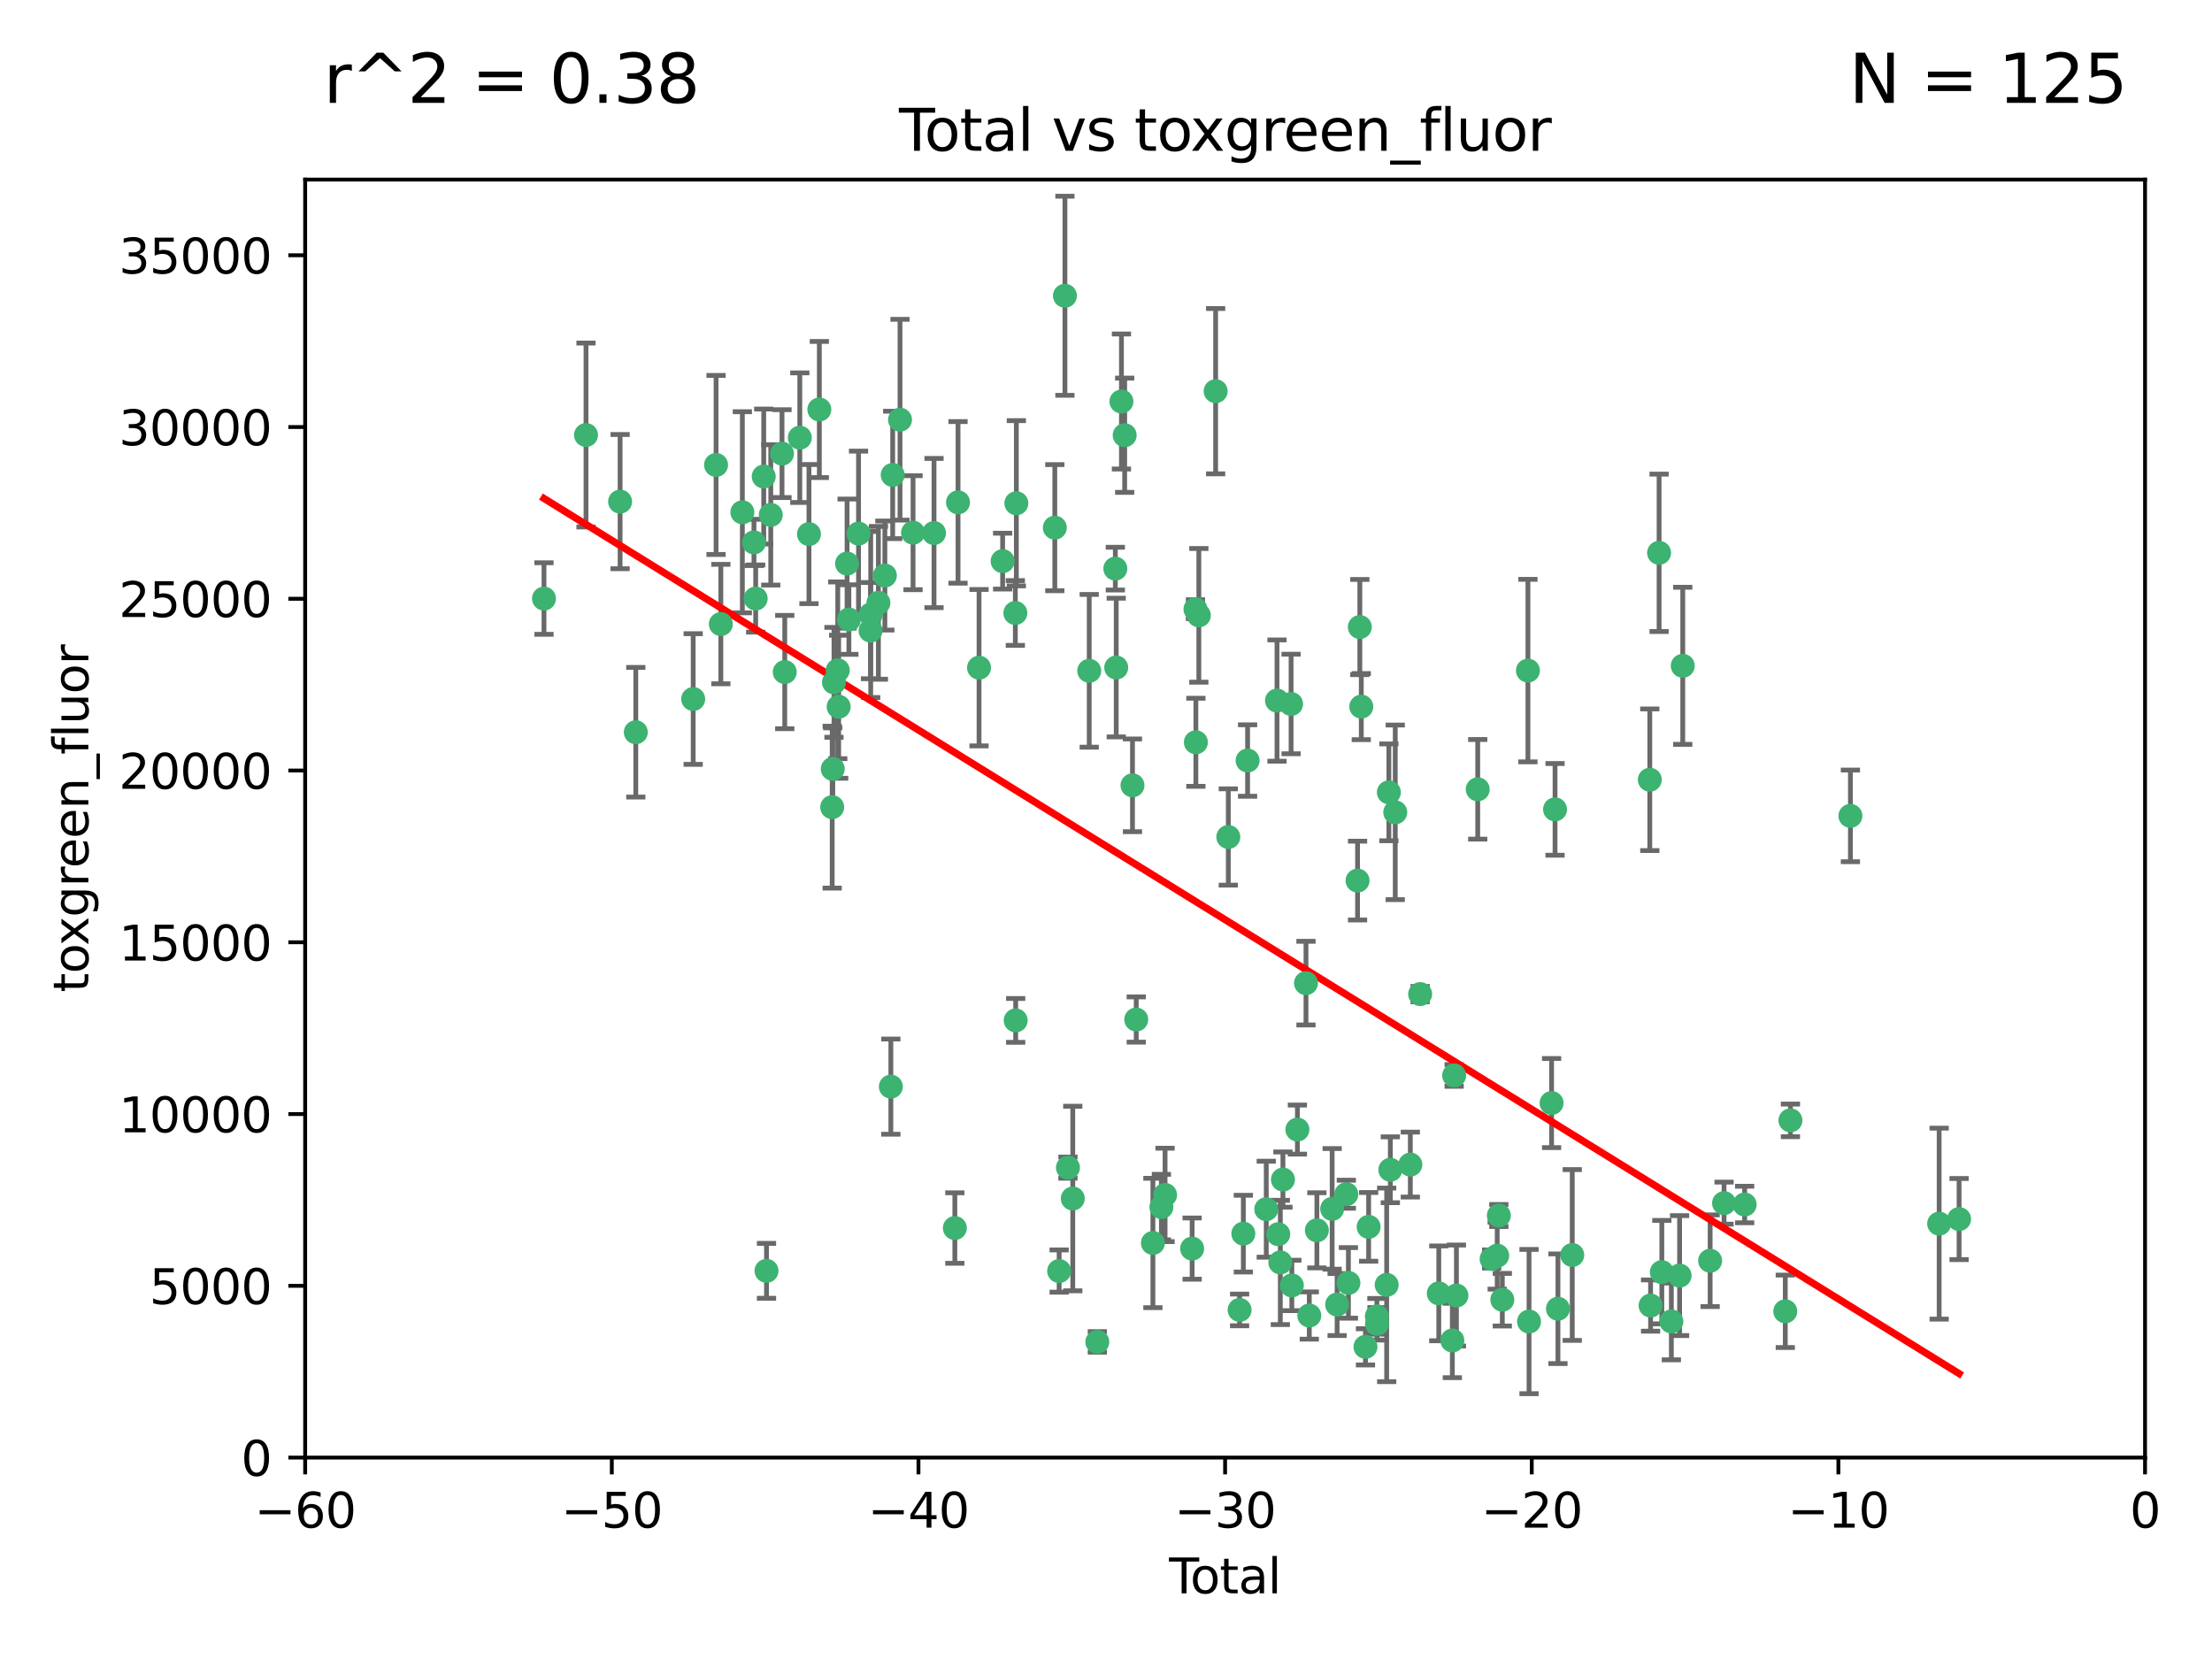 <?xml version="1.0" encoding="utf-8" standalone="no"?>
<!DOCTYPE svg PUBLIC "-//W3C//DTD SVG 1.1//EN"
  "http://www.w3.org/Graphics/SVG/1.1/DTD/svg11.dtd">
<svg xmlns:xlink="http://www.w3.org/1999/xlink" width="460.8pt" height="345.6pt" viewBox="0 0 460.8 345.6" xmlns="http://www.w3.org/2000/svg" version="1.1">
 <defs>
  <style type="text/css">*{stroke-linejoin: round; stroke-linecap: butt}</style>
 </defs>
 <g id="figure_1">
  <g id="patch_1">
   <path d="M 0 345.6 
L 460.8 345.6 
L 460.8 0 
L 0 0 
z
" style="fill: #ffffff"/>
  </g>
  <g id="axes_1">
   <g id="patch_2">
    <path d="M 63.571 303.64 
L 446.85 303.64 
L 446.85 37.411 
L 63.571 37.411 
z
" style="fill: #ffffff"/>
   </g>
   <g id="PathCollection_1">
    <defs>
     <path id="mdc6ac5ec28" d="M 0 1.118 
C 0.297 1.118 0.581 1 0.791 0.791 
C 1 0.581 1.118 0.297 1.118 0 
C 1.118 -0.297 1 -0.581 0.791 -0.791 
C 0.581 -1 0.297 -1.118 0 -1.118 
C -0.297 -1.118 -0.581 -1 -0.791 -0.791 
C -1 -0.581 -1.118 -0.297 -1.118 0 
C -1.118 0.297 -1 0.581 -0.791 0.791 
C -0.581 1 -0.297 1.118 0 1.118 
z
" style="stroke: #3cb371"/>
    </defs>
    <g clip-path="url(#p156e7cd663)">
     <use xlink:href="#mdc6ac5ec28" x="113.324" y="124.69" style="fill: #3cb371; stroke: #3cb371"/>
     <use xlink:href="#mdc6ac5ec28" x="122.075" y="90.623" style="fill: #3cb371; stroke: #3cb371"/>
     <use xlink:href="#mdc6ac5ec28" x="129.178" y="104.496" style="fill: #3cb371; stroke: #3cb371"/>
     <use xlink:href="#mdc6ac5ec28" x="132.448" y="152.536" style="fill: #3cb371; stroke: #3cb371"/>
     <use xlink:href="#mdc6ac5ec28" x="144.404" y="145.62" style="fill: #3cb371; stroke: #3cb371"/>
     <use xlink:href="#mdc6ac5ec28" x="149.169" y="96.857" style="fill: #3cb371; stroke: #3cb371"/>
     <use xlink:href="#mdc6ac5ec28" x="150.166" y="130.005" style="fill: #3cb371; stroke: #3cb371"/>
     <use xlink:href="#mdc6ac5ec28" x="154.646" y="106.718" style="fill: #3cb371; stroke: #3cb371"/>
     <use xlink:href="#mdc6ac5ec28" x="157.063" y="112.994" style="fill: #3cb371; stroke: #3cb371"/>
     <use xlink:href="#mdc6ac5ec28" x="157.422" y="124.689" style="fill: #3cb371; stroke: #3cb371"/>
     <use xlink:href="#mdc6ac5ec28" x="159.1" y="99.267" style="fill: #3cb371; stroke: #3cb371"/>
     <use xlink:href="#mdc6ac5ec28" x="159.676" y="264.74" style="fill: #3cb371; stroke: #3cb371"/>
     <use xlink:href="#mdc6ac5ec28" x="160.565" y="107.264" style="fill: #3cb371; stroke: #3cb371"/>
     <use xlink:href="#mdc6ac5ec28" x="162.908" y="94.5" style="fill: #3cb371; stroke: #3cb371"/>
     <use xlink:href="#mdc6ac5ec28" x="163.479" y="139.999" style="fill: #3cb371; stroke: #3cb371"/>
     <use xlink:href="#mdc6ac5ec28" x="166.614" y="91.178" style="fill: #3cb371; stroke: #3cb371"/>
     <use xlink:href="#mdc6ac5ec28" x="168.522" y="111.261" style="fill: #3cb371; stroke: #3cb371"/>
     <use xlink:href="#mdc6ac5ec28" x="170.683" y="85.309" style="fill: #3cb371; stroke: #3cb371"/>
     <use xlink:href="#mdc6ac5ec28" x="173.36" y="168.143" style="fill: #3cb371; stroke: #3cb371"/>
     <use xlink:href="#mdc6ac5ec28" x="173.478" y="160.173" style="fill: #3cb371; stroke: #3cb371"/>
     <use xlink:href="#mdc6ac5ec28" x="173.733" y="142.145" style="fill: #3cb371; stroke: #3cb371"/>
     <use xlink:href="#mdc6ac5ec28" x="174.52" y="139.64" style="fill: #3cb371; stroke: #3cb371"/>
     <use xlink:href="#mdc6ac5ec28" x="174.71" y="147.225" style="fill: #3cb371; stroke: #3cb371"/>
     <use xlink:href="#mdc6ac5ec28" x="176.46" y="117.402" style="fill: #3cb371; stroke: #3cb371"/>
     <use xlink:href="#mdc6ac5ec28" x="176.84" y="129.063" style="fill: #3cb371; stroke: #3cb371"/>
     <use xlink:href="#mdc6ac5ec28" x="178.846" y="111.157" style="fill: #3cb371; stroke: #3cb371"/>
     <use xlink:href="#mdc6ac5ec28" x="181.35" y="131.368" style="fill: #3cb371; stroke: #3cb371"/>
     <use xlink:href="#mdc6ac5ec28" x="181.385" y="128.013" style="fill: #3cb371; stroke: #3cb371"/>
     <use xlink:href="#mdc6ac5ec28" x="182.989" y="125.579" style="fill: #3cb371; stroke: #3cb371"/>
     <use xlink:href="#mdc6ac5ec28" x="184.332" y="119.895" style="fill: #3cb371; stroke: #3cb371"/>
     <use xlink:href="#mdc6ac5ec28" x="185.582" y="226.363" style="fill: #3cb371; stroke: #3cb371"/>
     <use xlink:href="#mdc6ac5ec28" x="185.963" y="98.934" style="fill: #3cb371; stroke: #3cb371"/>
     <use xlink:href="#mdc6ac5ec28" x="187.487" y="87.434" style="fill: #3cb371; stroke: #3cb371"/>
     <use xlink:href="#mdc6ac5ec28" x="190.203" y="110.968" style="fill: #3cb371; stroke: #3cb371"/>
     <use xlink:href="#mdc6ac5ec28" x="194.574" y="111.045" style="fill: #3cb371; stroke: #3cb371"/>
     <use xlink:href="#mdc6ac5ec28" x="198.913" y="255.824" style="fill: #3cb371; stroke: #3cb371"/>
     <use xlink:href="#mdc6ac5ec28" x="199.574" y="104.651" style="fill: #3cb371; stroke: #3cb371"/>
     <use xlink:href="#mdc6ac5ec28" x="203.952" y="139.091" style="fill: #3cb371; stroke: #3cb371"/>
     <use xlink:href="#mdc6ac5ec28" x="208.867" y="116.895" style="fill: #3cb371; stroke: #3cb371"/>
     <use xlink:href="#mdc6ac5ec28" x="211.515" y="127.696" style="fill: #3cb371; stroke: #3cb371"/>
     <use xlink:href="#mdc6ac5ec28" x="211.585" y="212.57" style="fill: #3cb371; stroke: #3cb371"/>
     <use xlink:href="#mdc6ac5ec28" x="211.723" y="104.837" style="fill: #3cb371; stroke: #3cb371"/>
     <use xlink:href="#mdc6ac5ec28" x="219.736" y="109.922" style="fill: #3cb371; stroke: #3cb371"/>
     <use xlink:href="#mdc6ac5ec28" x="220.638" y="264.78" style="fill: #3cb371; stroke: #3cb371"/>
     <use xlink:href="#mdc6ac5ec28" x="221.844" y="61.614" style="fill: #3cb371; stroke: #3cb371"/>
     <use xlink:href="#mdc6ac5ec28" x="222.475" y="243.238" style="fill: #3cb371; stroke: #3cb371"/>
     <use xlink:href="#mdc6ac5ec28" x="223.48" y="249.673" style="fill: #3cb371; stroke: #3cb371"/>
     <use xlink:href="#mdc6ac5ec28" x="226.906" y="139.744" style="fill: #3cb371; stroke: #3cb371"/>
     <use xlink:href="#mdc6ac5ec28" x="228.591" y="279.539" style="fill: #3cb371; stroke: #3cb371"/>
     <use xlink:href="#mdc6ac5ec28" x="232.345" y="118.457" style="fill: #3cb371; stroke: #3cb371"/>
     <use xlink:href="#mdc6ac5ec28" x="232.53" y="139.063" style="fill: #3cb371; stroke: #3cb371"/>
     <use xlink:href="#mdc6ac5ec28" x="233.617" y="83.639" style="fill: #3cb371; stroke: #3cb371"/>
     <use xlink:href="#mdc6ac5ec28" x="234.291" y="90.667" style="fill: #3cb371; stroke: #3cb371"/>
     <use xlink:href="#mdc6ac5ec28" x="235.917" y="163.599" style="fill: #3cb371; stroke: #3cb371"/>
     <use xlink:href="#mdc6ac5ec28" x="236.699" y="212.385" style="fill: #3cb371; stroke: #3cb371"/>
     <use xlink:href="#mdc6ac5ec28" x="240.171" y="258.935" style="fill: #3cb371; stroke: #3cb371"/>
     <use xlink:href="#mdc6ac5ec28" x="241.942" y="251.456" style="fill: #3cb371; stroke: #3cb371"/>
     <use xlink:href="#mdc6ac5ec28" x="242.705" y="248.922" style="fill: #3cb371; stroke: #3cb371"/>
     <use xlink:href="#mdc6ac5ec28" x="248.343" y="260.105" style="fill: #3cb371; stroke: #3cb371"/>
     <use xlink:href="#mdc6ac5ec28" x="249.037" y="126.902" style="fill: #3cb371; stroke: #3cb371"/>
     <use xlink:href="#mdc6ac5ec28" x="249.123" y="154.63" style="fill: #3cb371; stroke: #3cb371"/>
     <use xlink:href="#mdc6ac5ec28" x="249.741" y="128.187" style="fill: #3cb371; stroke: #3cb371"/>
     <use xlink:href="#mdc6ac5ec28" x="253.24" y="81.492" style="fill: #3cb371; stroke: #3cb371"/>
     <use xlink:href="#mdc6ac5ec28" x="255.878" y="174.36" style="fill: #3cb371; stroke: #3cb371"/>
     <use xlink:href="#mdc6ac5ec28" x="258.233" y="272.882" style="fill: #3cb371; stroke: #3cb371"/>
     <use xlink:href="#mdc6ac5ec28" x="259.013" y="256.988" style="fill: #3cb371; stroke: #3cb371"/>
     <use xlink:href="#mdc6ac5ec28" x="259.897" y="158.432" style="fill: #3cb371; stroke: #3cb371"/>
     <use xlink:href="#mdc6ac5ec28" x="263.785" y="251.897" style="fill: #3cb371; stroke: #3cb371"/>
     <use xlink:href="#mdc6ac5ec28" x="266.022" y="145.94" style="fill: #3cb371; stroke: #3cb371"/>
     <use xlink:href="#mdc6ac5ec28" x="266.284" y="257.105" style="fill: #3cb371; stroke: #3cb371"/>
     <use xlink:href="#mdc6ac5ec28" x="266.715" y="262.988" style="fill: #3cb371; stroke: #3cb371"/>
     <use xlink:href="#mdc6ac5ec28" x="267.259" y="245.725" style="fill: #3cb371; stroke: #3cb371"/>
     <use xlink:href="#mdc6ac5ec28" x="268.956" y="146.651" style="fill: #3cb371; stroke: #3cb371"/>
     <use xlink:href="#mdc6ac5ec28" x="269.11" y="267.779" style="fill: #3cb371; stroke: #3cb371"/>
     <use xlink:href="#mdc6ac5ec28" x="270.272" y="235.312" style="fill: #3cb371; stroke: #3cb371"/>
     <use xlink:href="#mdc6ac5ec28" x="272.061" y="204.805" style="fill: #3cb371; stroke: #3cb371"/>
     <use xlink:href="#mdc6ac5ec28" x="272.749" y="274.048" style="fill: #3cb371; stroke: #3cb371"/>
     <use xlink:href="#mdc6ac5ec28" x="274.329" y="256.296" style="fill: #3cb371; stroke: #3cb371"/>
     <use xlink:href="#mdc6ac5ec28" x="277.512" y="251.831" style="fill: #3cb371; stroke: #3cb371"/>
     <use xlink:href="#mdc6ac5ec28" x="278.547" y="271.758" style="fill: #3cb371; stroke: #3cb371"/>
     <use xlink:href="#mdc6ac5ec28" x="280.462" y="248.779" style="fill: #3cb371; stroke: #3cb371"/>
     <use xlink:href="#mdc6ac5ec28" x="280.898" y="267.249" style="fill: #3cb371; stroke: #3cb371"/>
     <use xlink:href="#mdc6ac5ec28" x="282.804" y="183.443" style="fill: #3cb371; stroke: #3cb371"/>
     <use xlink:href="#mdc6ac5ec28" x="283.277" y="130.623" style="fill: #3cb371; stroke: #3cb371"/>
     <use xlink:href="#mdc6ac5ec28" x="283.58" y="147.201" style="fill: #3cb371; stroke: #3cb371"/>
     <use xlink:href="#mdc6ac5ec28" x="284.454" y="280.572" style="fill: #3cb371; stroke: #3cb371"/>
     <use xlink:href="#mdc6ac5ec28" x="285.113" y="255.577" style="fill: #3cb371; stroke: #3cb371"/>
     <use xlink:href="#mdc6ac5ec28" x="286.83" y="274.217" style="fill: #3cb371; stroke: #3cb371"/>
     <use xlink:href="#mdc6ac5ec28" x="286.857" y="275.771" style="fill: #3cb371; stroke: #3cb371"/>
     <use xlink:href="#mdc6ac5ec28" x="288.87" y="267.661" style="fill: #3cb371; stroke: #3cb371"/>
     <use xlink:href="#mdc6ac5ec28" x="289.329" y="165.057" style="fill: #3cb371; stroke: #3cb371"/>
     <use xlink:href="#mdc6ac5ec28" x="289.632" y="243.688" style="fill: #3cb371; stroke: #3cb371"/>
     <use xlink:href="#mdc6ac5ec28" x="290.656" y="169.223" style="fill: #3cb371; stroke: #3cb371"/>
     <use xlink:href="#mdc6ac5ec28" x="293.798" y="242.601" style="fill: #3cb371; stroke: #3cb371"/>
     <use xlink:href="#mdc6ac5ec28" x="295.844" y="207.089" style="fill: #3cb371; stroke: #3cb371"/>
     <use xlink:href="#mdc6ac5ec28" x="299.727" y="269.432" style="fill: #3cb371; stroke: #3cb371"/>
     <use xlink:href="#mdc6ac5ec28" x="302.549" y="279.246" style="fill: #3cb371; stroke: #3cb371"/>
     <use xlink:href="#mdc6ac5ec28" x="302.924" y="224.032" style="fill: #3cb371; stroke: #3cb371"/>
     <use xlink:href="#mdc6ac5ec28" x="303.399" y="269.878" style="fill: #3cb371; stroke: #3cb371"/>
     <use xlink:href="#mdc6ac5ec28" x="307.838" y="164.427" style="fill: #3cb371; stroke: #3cb371"/>
     <use xlink:href="#mdc6ac5ec28" x="310.734" y="262.267" style="fill: #3cb371; stroke: #3cb371"/>
     <use xlink:href="#mdc6ac5ec28" x="311.894" y="261.576" style="fill: #3cb371; stroke: #3cb371"/>
     <use xlink:href="#mdc6ac5ec28" x="312.237" y="253.214" style="fill: #3cb371; stroke: #3cb371"/>
     <use xlink:href="#mdc6ac5ec28" x="312.96" y="270.754" style="fill: #3cb371; stroke: #3cb371"/>
     <use xlink:href="#mdc6ac5ec28" x="318.296" y="139.694" style="fill: #3cb371; stroke: #3cb371"/>
     <use xlink:href="#mdc6ac5ec28" x="318.526" y="275.304" style="fill: #3cb371; stroke: #3cb371"/>
     <use xlink:href="#mdc6ac5ec28" x="323.223" y="229.784" style="fill: #3cb371; stroke: #3cb371"/>
     <use xlink:href="#mdc6ac5ec28" x="323.943" y="168.609" style="fill: #3cb371; stroke: #3cb371"/>
     <use xlink:href="#mdc6ac5ec28" x="324.55" y="272.633" style="fill: #3cb371; stroke: #3cb371"/>
     <use xlink:href="#mdc6ac5ec28" x="327.528" y="261.438" style="fill: #3cb371; stroke: #3cb371"/>
     <use xlink:href="#mdc6ac5ec28" x="343.683" y="162.431" style="fill: #3cb371; stroke: #3cb371"/>
     <use xlink:href="#mdc6ac5ec28" x="343.846" y="271.971" style="fill: #3cb371; stroke: #3cb371"/>
     <use xlink:href="#mdc6ac5ec28" x="345.618" y="115.163" style="fill: #3cb371; stroke: #3cb371"/>
     <use xlink:href="#mdc6ac5ec28" x="346.19" y="265.008" style="fill: #3cb371; stroke: #3cb371"/>
     <use xlink:href="#mdc6ac5ec28" x="348.174" y="275.279" style="fill: #3cb371; stroke: #3cb371"/>
     <use xlink:href="#mdc6ac5ec28" x="349.89" y="265.73" style="fill: #3cb371; stroke: #3cb371"/>
     <use xlink:href="#mdc6ac5ec28" x="350.548" y="138.702" style="fill: #3cb371; stroke: #3cb371"/>
     <use xlink:href="#mdc6ac5ec28" x="356.254" y="262.635" style="fill: #3cb371; stroke: #3cb371"/>
     <use xlink:href="#mdc6ac5ec28" x="359.15" y="250.635" style="fill: #3cb371; stroke: #3cb371"/>
     <use xlink:href="#mdc6ac5ec28" x="363.442" y="250.921" style="fill: #3cb371; stroke: #3cb371"/>
     <use xlink:href="#mdc6ac5ec28" x="371.908" y="273.168" style="fill: #3cb371; stroke: #3cb371"/>
     <use xlink:href="#mdc6ac5ec28" x="372.98" y="233.393" style="fill: #3cb371; stroke: #3cb371"/>
     <use xlink:href="#mdc6ac5ec28" x="385.474" y="169.96" style="fill: #3cb371; stroke: #3cb371"/>
     <use xlink:href="#mdc6ac5ec28" x="403.96" y="254.905" style="fill: #3cb371; stroke: #3cb371"/>
     <use xlink:href="#mdc6ac5ec28" x="408.113" y="253.951" style="fill: #3cb371; stroke: #3cb371"/>
    </g>
   </g>
   <g id="matplotlib.axis_1">
    <g id="xtick_1">
     <g id="line2d_1">
      <defs>
       <path id="m35ae5d77ec" d="M 0 0 
L 0 3.5 
" style="stroke: #000000; stroke-width: 0.8"/>
      </defs>
      <g>
       <use xlink:href="#m35ae5d77ec" x="63.571" y="303.64" style="stroke: #000000; stroke-width: 0.8"/>
      </g>
     </g>
     <g id="text_1">
      <!-- −60 -->
      <g transform="translate(53.019 318.238)scale(0.1 -0.1)">
       <defs>
        <path id="DejaVuSans-2212" d="M 678 2272 
L 4684 2272 
L 4684 1741 
L 678 1741 
L 678 2272 
z
" transform="scale(0.016)"/>
        <path id="DejaVuSans-36" d="M 2113 2584 
Q 1688 2584 1439 2293 
Q 1191 2003 1191 1497 
Q 1191 994 1439 701 
Q 1688 409 2113 409 
Q 2538 409 2786 701 
Q 3034 994 3034 1497 
Q 3034 2003 2786 2293 
Q 2538 2584 2113 2584 
z
M 3366 4563 
L 3366 3988 
Q 3128 4100 2886 4159 
Q 2644 4219 2406 4219 
Q 1781 4219 1451 3797 
Q 1122 3375 1075 2522 
Q 1259 2794 1537 2939 
Q 1816 3084 2150 3084 
Q 2853 3084 3261 2657 
Q 3669 2231 3669 1497 
Q 3669 778 3244 343 
Q 2819 -91 2113 -91 
Q 1303 -91 875 529 
Q 447 1150 447 2328 
Q 447 3434 972 4092 
Q 1497 4750 2381 4750 
Q 2619 4750 2861 4703 
Q 3103 4656 3366 4563 
z
" transform="scale(0.016)"/>
        <path id="DejaVuSans-30" d="M 2034 4250 
Q 1547 4250 1301 3770 
Q 1056 3291 1056 2328 
Q 1056 1369 1301 889 
Q 1547 409 2034 409 
Q 2525 409 2770 889 
Q 3016 1369 3016 2328 
Q 3016 3291 2770 3770 
Q 2525 4250 2034 4250 
z
M 2034 4750 
Q 2819 4750 3233 4129 
Q 3647 3509 3647 2328 
Q 3647 1150 3233 529 
Q 2819 -91 2034 -91 
Q 1250 -91 836 529 
Q 422 1150 422 2328 
Q 422 3509 836 4129 
Q 1250 4750 2034 4750 
z
" transform="scale(0.016)"/>
       </defs>
       <use xlink:href="#DejaVuSans-2212"/>
       <use xlink:href="#DejaVuSans-36" x="83.789"/>
       <use xlink:href="#DejaVuSans-30" x="147.412"/>
      </g>
     </g>
    </g>
    <g id="xtick_2">
     <g id="line2d_2">
      <g>
       <use xlink:href="#m35ae5d77ec" x="127.451" y="303.64" style="stroke: #000000; stroke-width: 0.8"/>
      </g>
     </g>
     <g id="text_2">
      <!-- −50 -->
      <g transform="translate(116.899 318.238)scale(0.1 -0.1)">
       <defs>
        <path id="DejaVuSans-35" d="M 691 4666 
L 3169 4666 
L 3169 4134 
L 1269 4134 
L 1269 2991 
Q 1406 3038 1543 3061 
Q 1681 3084 1819 3084 
Q 2600 3084 3056 2656 
Q 3513 2228 3513 1497 
Q 3513 744 3044 326 
Q 2575 -91 1722 -91 
Q 1428 -91 1123 -41 
Q 819 9 494 109 
L 494 744 
Q 775 591 1075 516 
Q 1375 441 1709 441 
Q 2250 441 2565 725 
Q 2881 1009 2881 1497 
Q 2881 1984 2565 2268 
Q 2250 2553 1709 2553 
Q 1456 2553 1204 2497 
Q 953 2441 691 2322 
L 691 4666 
z
" transform="scale(0.016)"/>
       </defs>
       <use xlink:href="#DejaVuSans-2212"/>
       <use xlink:href="#DejaVuSans-35" x="83.789"/>
       <use xlink:href="#DejaVuSans-30" x="147.412"/>
      </g>
     </g>
    </g>
    <g id="xtick_3">
     <g id="line2d_3">
      <g>
       <use xlink:href="#m35ae5d77ec" x="191.331" y="303.64" style="stroke: #000000; stroke-width: 0.8"/>
      </g>
     </g>
     <g id="text_3">
      <!-- −40 -->
      <g transform="translate(180.778 318.238)scale(0.1 -0.1)">
       <defs>
        <path id="DejaVuSans-34" d="M 2419 4116 
L 825 1625 
L 2419 1625 
L 2419 4116 
z
M 2253 4666 
L 3047 4666 
L 3047 1625 
L 3713 1625 
L 3713 1100 
L 3047 1100 
L 3047 0 
L 2419 0 
L 2419 1100 
L 313 1100 
L 313 1709 
L 2253 4666 
z
" transform="scale(0.016)"/>
       </defs>
       <use xlink:href="#DejaVuSans-2212"/>
       <use xlink:href="#DejaVuSans-34" x="83.789"/>
       <use xlink:href="#DejaVuSans-30" x="147.412"/>
      </g>
     </g>
    </g>
    <g id="xtick_4">
     <g id="line2d_4">
      <g>
       <use xlink:href="#m35ae5d77ec" x="255.211" y="303.64" style="stroke: #000000; stroke-width: 0.8"/>
      </g>
     </g>
     <g id="text_4">
      <!-- −30 -->
      <g transform="translate(244.658 318.238)scale(0.1 -0.1)">
       <defs>
        <path id="DejaVuSans-33" d="M 2597 2516 
Q 3050 2419 3304 2112 
Q 3559 1806 3559 1356 
Q 3559 666 3084 287 
Q 2609 -91 1734 -91 
Q 1441 -91 1130 -33 
Q 819 25 488 141 
L 488 750 
Q 750 597 1062 519 
Q 1375 441 1716 441 
Q 2309 441 2620 675 
Q 2931 909 2931 1356 
Q 2931 1769 2642 2001 
Q 2353 2234 1838 2234 
L 1294 2234 
L 1294 2753 
L 1863 2753 
Q 2328 2753 2575 2939 
Q 2822 3125 2822 3475 
Q 2822 3834 2567 4026 
Q 2313 4219 1838 4219 
Q 1578 4219 1281 4162 
Q 984 4106 628 3988 
L 628 4550 
Q 988 4650 1302 4700 
Q 1616 4750 1894 4750 
Q 2613 4750 3031 4423 
Q 3450 4097 3450 3541 
Q 3450 3153 3228 2886 
Q 3006 2619 2597 2516 
z
" transform="scale(0.016)"/>
       </defs>
       <use xlink:href="#DejaVuSans-2212"/>
       <use xlink:href="#DejaVuSans-33" x="83.789"/>
       <use xlink:href="#DejaVuSans-30" x="147.412"/>
      </g>
     </g>
    </g>
    <g id="xtick_5">
     <g id="line2d_5">
      <g>
       <use xlink:href="#m35ae5d77ec" x="319.09" y="303.64" style="stroke: #000000; stroke-width: 0.8"/>
      </g>
     </g>
     <g id="text_5">
      <!-- −20 -->
      <g transform="translate(308.538 318.238)scale(0.1 -0.1)">
       <defs>
        <path id="DejaVuSans-32" d="M 1228 531 
L 3431 531 
L 3431 0 
L 469 0 
L 469 531 
Q 828 903 1448 1529 
Q 2069 2156 2228 2338 
Q 2531 2678 2651 2914 
Q 2772 3150 2772 3378 
Q 2772 3750 2511 3984 
Q 2250 4219 1831 4219 
Q 1534 4219 1204 4116 
Q 875 4013 500 3803 
L 500 4441 
Q 881 4594 1212 4672 
Q 1544 4750 1819 4750 
Q 2544 4750 2975 4387 
Q 3406 4025 3406 3419 
Q 3406 3131 3298 2873 
Q 3191 2616 2906 2266 
Q 2828 2175 2409 1742 
Q 1991 1309 1228 531 
z
" transform="scale(0.016)"/>
       </defs>
       <use xlink:href="#DejaVuSans-2212"/>
       <use xlink:href="#DejaVuSans-32" x="83.789"/>
       <use xlink:href="#DejaVuSans-30" x="147.412"/>
      </g>
     </g>
    </g>
    <g id="xtick_6">
     <g id="line2d_6">
      <g>
       <use xlink:href="#m35ae5d77ec" x="382.97" y="303.64" style="stroke: #000000; stroke-width: 0.8"/>
      </g>
     </g>
     <g id="text_6">
      <!-- −10 -->
      <g transform="translate(372.418 318.238)scale(0.1 -0.1)">
       <defs>
        <path id="DejaVuSans-31" d="M 794 531 
L 1825 531 
L 1825 4091 
L 703 3866 
L 703 4441 
L 1819 4666 
L 2450 4666 
L 2450 531 
L 3481 531 
L 3481 0 
L 794 0 
L 794 531 
z
" transform="scale(0.016)"/>
       </defs>
       <use xlink:href="#DejaVuSans-2212"/>
       <use xlink:href="#DejaVuSans-31" x="83.789"/>
       <use xlink:href="#DejaVuSans-30" x="147.412"/>
      </g>
     </g>
    </g>
    <g id="xtick_7">
     <g id="line2d_7">
      <g>
       <use xlink:href="#m35ae5d77ec" x="446.85" y="303.64" style="stroke: #000000; stroke-width: 0.8"/>
      </g>
     </g>
     <g id="text_7">
      <!-- 0 -->
      <g transform="translate(443.669 318.238)scale(0.1 -0.1)">
       <use xlink:href="#DejaVuSans-30"/>
      </g>
     </g>
    </g>
    <g id="text_8">
     <!-- Total -->
     <g transform="translate(243.534 331.917)scale(0.1 -0.1)">
      <defs>
       <path id="DejaVuSans-54" d="M -19 4666 
L 3928 4666 
L 3928 4134 
L 2272 4134 
L 2272 0 
L 1638 0 
L 1638 4134 
L -19 4134 
L -19 4666 
z
" transform="scale(0.016)"/>
       <path id="DejaVuSans-6f" d="M 1959 3097 
Q 1497 3097 1228 2736 
Q 959 2375 959 1747 
Q 959 1119 1226 758 
Q 1494 397 1959 397 
Q 2419 397 2687 759 
Q 2956 1122 2956 1747 
Q 2956 2369 2687 2733 
Q 2419 3097 1959 3097 
z
M 1959 3584 
Q 2709 3584 3137 3096 
Q 3566 2609 3566 1747 
Q 3566 888 3137 398 
Q 2709 -91 1959 -91 
Q 1206 -91 779 398 
Q 353 888 353 1747 
Q 353 2609 779 3096 
Q 1206 3584 1959 3584 
z
" transform="scale(0.016)"/>
       <path id="DejaVuSans-74" d="M 1172 4494 
L 1172 3500 
L 2356 3500 
L 2356 3053 
L 1172 3053 
L 1172 1153 
Q 1172 725 1289 603 
Q 1406 481 1766 481 
L 2356 481 
L 2356 0 
L 1766 0 
Q 1100 0 847 248 
Q 594 497 594 1153 
L 594 3053 
L 172 3053 
L 172 3500 
L 594 3500 
L 594 4494 
L 1172 4494 
z
" transform="scale(0.016)"/>
       <path id="DejaVuSans-61" d="M 2194 1759 
Q 1497 1759 1228 1600 
Q 959 1441 959 1056 
Q 959 750 1161 570 
Q 1363 391 1709 391 
Q 2188 391 2477 730 
Q 2766 1069 2766 1631 
L 2766 1759 
L 2194 1759 
z
M 3341 1997 
L 3341 0 
L 2766 0 
L 2766 531 
Q 2569 213 2275 61 
Q 1981 -91 1556 -91 
Q 1019 -91 701 211 
Q 384 513 384 1019 
Q 384 1609 779 1909 
Q 1175 2209 1959 2209 
L 2766 2209 
L 2766 2266 
Q 2766 2663 2505 2880 
Q 2244 3097 1772 3097 
Q 1472 3097 1187 3025 
Q 903 2953 641 2809 
L 641 3341 
Q 956 3463 1253 3523 
Q 1550 3584 1831 3584 
Q 2591 3584 2966 3190 
Q 3341 2797 3341 1997 
z
" transform="scale(0.016)"/>
       <path id="DejaVuSans-6c" d="M 603 4863 
L 1178 4863 
L 1178 0 
L 603 0 
L 603 4863 
z
" transform="scale(0.016)"/>
      </defs>
      <use xlink:href="#DejaVuSans-54"/>
      <use xlink:href="#DejaVuSans-6f" x="44.084"/>
      <use xlink:href="#DejaVuSans-74" x="105.266"/>
      <use xlink:href="#DejaVuSans-61" x="144.475"/>
      <use xlink:href="#DejaVuSans-6c" x="205.754"/>
     </g>
    </g>
   </g>
   <g id="matplotlib.axis_2">
    <g id="ytick_1">
     <g id="line2d_8">
      <defs>
       <path id="md65c208bf3" d="M 0 0 
L -3.5 0 
" style="stroke: #000000; stroke-width: 0.8"/>
      </defs>
      <g>
       <use xlink:href="#md65c208bf3" x="63.571" y="303.64" style="stroke: #000000; stroke-width: 0.8"/>
      </g>
     </g>
     <g id="text_9">
      <!-- 0 -->
      <g transform="translate(50.209 307.439)scale(0.1 -0.1)">
       <use xlink:href="#DejaVuSans-30"/>
      </g>
     </g>
    </g>
    <g id="ytick_2">
     <g id="line2d_9">
      <g>
       <use xlink:href="#md65c208bf3" x="63.571" y="267.859" style="stroke: #000000; stroke-width: 0.8"/>
      </g>
     </g>
     <g id="text_10">
      <!-- 5000 -->
      <g transform="translate(31.121 271.658)scale(0.1 -0.1)">
       <use xlink:href="#DejaVuSans-35"/>
       <use xlink:href="#DejaVuSans-30" x="63.623"/>
       <use xlink:href="#DejaVuSans-30" x="127.246"/>
       <use xlink:href="#DejaVuSans-30" x="190.869"/>
      </g>
     </g>
    </g>
    <g id="ytick_3">
     <g id="line2d_10">
      <g>
       <use xlink:href="#md65c208bf3" x="63.571" y="232.078" style="stroke: #000000; stroke-width: 0.8"/>
      </g>
     </g>
     <g id="text_11">
      <!-- 10000 -->
      <g transform="translate(24.759 235.878)scale(0.1 -0.1)">
       <use xlink:href="#DejaVuSans-31"/>
       <use xlink:href="#DejaVuSans-30" x="63.623"/>
       <use xlink:href="#DejaVuSans-30" x="127.246"/>
       <use xlink:href="#DejaVuSans-30" x="190.869"/>
       <use xlink:href="#DejaVuSans-30" x="254.492"/>
      </g>
     </g>
    </g>
    <g id="ytick_4">
     <g id="line2d_11">
      <g>
       <use xlink:href="#md65c208bf3" x="63.571" y="196.298" style="stroke: #000000; stroke-width: 0.8"/>
      </g>
     </g>
     <g id="text_12">
      <!-- 15000 -->
      <g transform="translate(24.759 200.097)scale(0.1 -0.1)">
       <use xlink:href="#DejaVuSans-31"/>
       <use xlink:href="#DejaVuSans-35" x="63.623"/>
       <use xlink:href="#DejaVuSans-30" x="127.246"/>
       <use xlink:href="#DejaVuSans-30" x="190.869"/>
       <use xlink:href="#DejaVuSans-30" x="254.492"/>
      </g>
     </g>
    </g>
    <g id="ytick_5">
     <g id="line2d_12">
      <g>
       <use xlink:href="#md65c208bf3" x="63.571" y="160.517" style="stroke: #000000; stroke-width: 0.8"/>
      </g>
     </g>
     <g id="text_13">
      <!-- 20000 -->
      <g transform="translate(24.759 164.316)scale(0.1 -0.1)">
       <use xlink:href="#DejaVuSans-32"/>
       <use xlink:href="#DejaVuSans-30" x="63.623"/>
       <use xlink:href="#DejaVuSans-30" x="127.246"/>
       <use xlink:href="#DejaVuSans-30" x="190.869"/>
       <use xlink:href="#DejaVuSans-30" x="254.492"/>
      </g>
     </g>
    </g>
    <g id="ytick_6">
     <g id="line2d_13">
      <g>
       <use xlink:href="#md65c208bf3" x="63.571" y="124.736" style="stroke: #000000; stroke-width: 0.8"/>
      </g>
     </g>
     <g id="text_14">
      <!-- 25000 -->
      <g transform="translate(24.759 128.535)scale(0.1 -0.1)">
       <use xlink:href="#DejaVuSans-32"/>
       <use xlink:href="#DejaVuSans-35" x="63.623"/>
       <use xlink:href="#DejaVuSans-30" x="127.246"/>
       <use xlink:href="#DejaVuSans-30" x="190.869"/>
       <use xlink:href="#DejaVuSans-30" x="254.492"/>
      </g>
     </g>
    </g>
    <g id="ytick_7">
     <g id="line2d_14">
      <g>
       <use xlink:href="#md65c208bf3" x="63.571" y="88.955" style="stroke: #000000; stroke-width: 0.8"/>
      </g>
     </g>
     <g id="text_15">
      <!-- 30000 -->
      <g transform="translate(24.759 92.754)scale(0.1 -0.1)">
       <use xlink:href="#DejaVuSans-33"/>
       <use xlink:href="#DejaVuSans-30" x="63.623"/>
       <use xlink:href="#DejaVuSans-30" x="127.246"/>
       <use xlink:href="#DejaVuSans-30" x="190.869"/>
       <use xlink:href="#DejaVuSans-30" x="254.492"/>
      </g>
     </g>
    </g>
    <g id="ytick_8">
     <g id="line2d_15">
      <g>
       <use xlink:href="#md65c208bf3" x="63.571" y="53.174" style="stroke: #000000; stroke-width: 0.8"/>
      </g>
     </g>
     <g id="text_16">
      <!-- 35000 -->
      <g transform="translate(24.759 56.974)scale(0.1 -0.1)">
       <use xlink:href="#DejaVuSans-33"/>
       <use xlink:href="#DejaVuSans-35" x="63.623"/>
       <use xlink:href="#DejaVuSans-30" x="127.246"/>
       <use xlink:href="#DejaVuSans-30" x="190.869"/>
       <use xlink:href="#DejaVuSans-30" x="254.492"/>
      </g>
     </g>
    </g>
    <g id="text_17">
     <!-- toxgreen_fluor -->
     <g transform="translate(18.401 206.72)rotate(-90)scale(0.1 -0.1)">
      <defs>
       <path id="DejaVuSans-78" d="M 3513 3500 
L 2247 1797 
L 3578 0 
L 2900 0 
L 1881 1375 
L 863 0 
L 184 0 
L 1544 1831 
L 300 3500 
L 978 3500 
L 1906 2253 
L 2834 3500 
L 3513 3500 
z
" transform="scale(0.016)"/>
       <path id="DejaVuSans-67" d="M 2906 1791 
Q 2906 2416 2648 2759 
Q 2391 3103 1925 3103 
Q 1463 3103 1205 2759 
Q 947 2416 947 1791 
Q 947 1169 1205 825 
Q 1463 481 1925 481 
Q 2391 481 2648 825 
Q 2906 1169 2906 1791 
z
M 3481 434 
Q 3481 -459 3084 -895 
Q 2688 -1331 1869 -1331 
Q 1566 -1331 1297 -1286 
Q 1028 -1241 775 -1147 
L 775 -588 
Q 1028 -725 1275 -790 
Q 1522 -856 1778 -856 
Q 2344 -856 2625 -561 
Q 2906 -266 2906 331 
L 2906 616 
Q 2728 306 2450 153 
Q 2172 0 1784 0 
Q 1141 0 747 490 
Q 353 981 353 1791 
Q 353 2603 747 3093 
Q 1141 3584 1784 3584 
Q 2172 3584 2450 3431 
Q 2728 3278 2906 2969 
L 2906 3500 
L 3481 3500 
L 3481 434 
z
" transform="scale(0.016)"/>
       <path id="DejaVuSans-72" d="M 2631 2963 
Q 2534 3019 2420 3045 
Q 2306 3072 2169 3072 
Q 1681 3072 1420 2755 
Q 1159 2438 1159 1844 
L 1159 0 
L 581 0 
L 581 3500 
L 1159 3500 
L 1159 2956 
Q 1341 3275 1631 3429 
Q 1922 3584 2338 3584 
Q 2397 3584 2469 3576 
Q 2541 3569 2628 3553 
L 2631 2963 
z
" transform="scale(0.016)"/>
       <path id="DejaVuSans-65" d="M 3597 1894 
L 3597 1613 
L 953 1613 
Q 991 1019 1311 708 
Q 1631 397 2203 397 
Q 2534 397 2845 478 
Q 3156 559 3463 722 
L 3463 178 
Q 3153 47 2828 -22 
Q 2503 -91 2169 -91 
Q 1331 -91 842 396 
Q 353 884 353 1716 
Q 353 2575 817 3079 
Q 1281 3584 2069 3584 
Q 2775 3584 3186 3129 
Q 3597 2675 3597 1894 
z
M 3022 2063 
Q 3016 2534 2758 2815 
Q 2500 3097 2075 3097 
Q 1594 3097 1305 2825 
Q 1016 2553 972 2059 
L 3022 2063 
z
" transform="scale(0.016)"/>
       <path id="DejaVuSans-6e" d="M 3513 2113 
L 3513 0 
L 2938 0 
L 2938 2094 
Q 2938 2591 2744 2837 
Q 2550 3084 2163 3084 
Q 1697 3084 1428 2787 
Q 1159 2491 1159 1978 
L 1159 0 
L 581 0 
L 581 3500 
L 1159 3500 
L 1159 2956 
Q 1366 3272 1645 3428 
Q 1925 3584 2291 3584 
Q 2894 3584 3203 3211 
Q 3513 2838 3513 2113 
z
" transform="scale(0.016)"/>
       <path id="DejaVuSans-5f" d="M 3263 -1063 
L 3263 -1509 
L -63 -1509 
L -63 -1063 
L 3263 -1063 
z
" transform="scale(0.016)"/>
       <path id="DejaVuSans-66" d="M 2375 4863 
L 2375 4384 
L 1825 4384 
Q 1516 4384 1395 4259 
Q 1275 4134 1275 3809 
L 1275 3500 
L 2222 3500 
L 2222 3053 
L 1275 3053 
L 1275 0 
L 697 0 
L 697 3053 
L 147 3053 
L 147 3500 
L 697 3500 
L 697 3744 
Q 697 4328 969 4595 
Q 1241 4863 1831 4863 
L 2375 4863 
z
" transform="scale(0.016)"/>
       <path id="DejaVuSans-75" d="M 544 1381 
L 544 3500 
L 1119 3500 
L 1119 1403 
Q 1119 906 1312 657 
Q 1506 409 1894 409 
Q 2359 409 2629 706 
Q 2900 1003 2900 1516 
L 2900 3500 
L 3475 3500 
L 3475 0 
L 2900 0 
L 2900 538 
Q 2691 219 2414 64 
Q 2138 -91 1772 -91 
Q 1169 -91 856 284 
Q 544 659 544 1381 
z
M 1991 3584 
L 1991 3584 
z
" transform="scale(0.016)"/>
      </defs>
      <use xlink:href="#DejaVuSans-74"/>
      <use xlink:href="#DejaVuSans-6f" x="39.209"/>
      <use xlink:href="#DejaVuSans-78" x="97.266"/>
      <use xlink:href="#DejaVuSans-67" x="156.445"/>
      <use xlink:href="#DejaVuSans-72" x="219.922"/>
      <use xlink:href="#DejaVuSans-65" x="258.785"/>
      <use xlink:href="#DejaVuSans-65" x="320.309"/>
      <use xlink:href="#DejaVuSans-6e" x="381.832"/>
      <use xlink:href="#DejaVuSans-5f" x="445.211"/>
      <use xlink:href="#DejaVuSans-66" x="495.211"/>
      <use xlink:href="#DejaVuSans-6c" x="530.416"/>
      <use xlink:href="#DejaVuSans-75" x="558.199"/>
      <use xlink:href="#DejaVuSans-6f" x="621.578"/>
      <use xlink:href="#DejaVuSans-72" x="682.76"/>
     </g>
    </g>
   </g>
   <g id="LineCollection_1">
    <path d="M 113.324 132.143 
L 113.324 117.237 
" clip-path="url(#p156e7cd663)" style="fill: none; stroke: #696969"/>
    <path d="M 122.075 109.781 
L 122.075 71.466 
" clip-path="url(#p156e7cd663)" style="fill: none; stroke: #696969"/>
    <path d="M 129.178 118.477 
L 129.178 90.515 
" clip-path="url(#p156e7cd663)" style="fill: none; stroke: #696969"/>
    <path d="M 132.448 166.039 
L 132.448 139.033 
" clip-path="url(#p156e7cd663)" style="fill: none; stroke: #696969"/>
    <path d="M 144.404 159.229 
L 144.404 132.011 
" clip-path="url(#p156e7cd663)" style="fill: none; stroke: #696969"/>
    <path d="M 149.169 115.505 
L 149.169 78.209 
" clip-path="url(#p156e7cd663)" style="fill: none; stroke: #696969"/>
    <path d="M 150.166 142.442 
L 150.166 117.567 
" clip-path="url(#p156e7cd663)" style="fill: none; stroke: #696969"/>
    <path d="M 154.646 127.664 
L 154.646 85.772 
" clip-path="url(#p156e7cd663)" style="fill: none; stroke: #696969"/>
    <path d="M 157.063 117.812 
L 157.063 108.176 
" clip-path="url(#p156e7cd663)" style="fill: none; stroke: #696969"/>
    <path d="M 157.422 131.683 
L 157.422 117.696 
" clip-path="url(#p156e7cd663)" style="fill: none; stroke: #696969"/>
    <path d="M 159.1 113.322 
L 159.1 85.213 
" clip-path="url(#p156e7cd663)" style="fill: none; stroke: #696969"/>
    <path d="M 159.676 270.459 
L 159.676 259.021 
" clip-path="url(#p156e7cd663)" style="fill: none; stroke: #696969"/>
    <path d="M 160.565 121.88 
L 160.565 92.647 
" clip-path="url(#p156e7cd663)" style="fill: none; stroke: #696969"/>
    <path d="M 162.908 103.651 
L 162.908 85.348 
" clip-path="url(#p156e7cd663)" style="fill: none; stroke: #696969"/>
    <path d="M 163.479 151.798 
L 163.479 128.2 
" clip-path="url(#p156e7cd663)" style="fill: none; stroke: #696969"/>
    <path d="M 166.614 104.675 
L 166.614 77.682 
" clip-path="url(#p156e7cd663)" style="fill: none; stroke: #696969"/>
    <path d="M 168.522 125.753 
L 168.522 96.768 
" clip-path="url(#p156e7cd663)" style="fill: none; stroke: #696969"/>
    <path d="M 170.683 99.491 
L 170.683 71.128 
" clip-path="url(#p156e7cd663)" style="fill: none; stroke: #696969"/>
    <path d="M 173.36 185.006 
L 173.36 151.281 
" clip-path="url(#p156e7cd663)" style="fill: none; stroke: #696969"/>
    <path d="M 173.478 168.723 
L 173.478 151.623 
" clip-path="url(#p156e7cd663)" style="fill: none; stroke: #696969"/>
    <path d="M 173.733 153.587 
L 173.733 130.704 
" clip-path="url(#p156e7cd663)" style="fill: none; stroke: #696969"/>
    <path d="M 174.52 158.046 
L 174.52 121.234 
" clip-path="url(#p156e7cd663)" style="fill: none; stroke: #696969"/>
    <path d="M 174.71 162.121 
L 174.71 132.33 
" clip-path="url(#p156e7cd663)" style="fill: none; stroke: #696969"/>
    <path d="M 176.46 130.841 
L 176.46 103.963 
" clip-path="url(#p156e7cd663)" style="fill: none; stroke: #696969"/>
    <path d="M 176.84 136.31 
L 176.84 121.816 
" clip-path="url(#p156e7cd663)" style="fill: none; stroke: #696969"/>
    <path d="M 178.846 128.336 
L 178.846 93.979 
" clip-path="url(#p156e7cd663)" style="fill: none; stroke: #696969"/>
    <path d="M 181.35 141.39 
L 181.35 121.347 
" clip-path="url(#p156e7cd663)" style="fill: none; stroke: #696969"/>
    <path d="M 181.385 145.305 
L 181.385 110.721 
" clip-path="url(#p156e7cd663)" style="fill: none; stroke: #696969"/>
    <path d="M 182.989 141.497 
L 182.989 109.662 
" clip-path="url(#p156e7cd663)" style="fill: none; stroke: #696969"/>
    <path d="M 184.332 131.252 
L 184.332 108.538 
" clip-path="url(#p156e7cd663)" style="fill: none; stroke: #696969"/>
    <path d="M 185.582 236.278 
L 185.582 216.448 
" clip-path="url(#p156e7cd663)" style="fill: none; stroke: #696969"/>
    <path d="M 185.963 112.206 
L 185.963 85.663 
" clip-path="url(#p156e7cd663)" style="fill: none; stroke: #696969"/>
    <path d="M 187.487 108.351 
L 187.487 66.517 
" clip-path="url(#p156e7cd663)" style="fill: none; stroke: #696969"/>
    <path d="M 190.203 122.844 
L 190.203 99.093 
" clip-path="url(#p156e7cd663)" style="fill: none; stroke: #696969"/>
    <path d="M 194.574 126.588 
L 194.574 95.502 
" clip-path="url(#p156e7cd663)" style="fill: none; stroke: #696969"/>
    <path d="M 198.913 263.168 
L 198.913 248.48 
" clip-path="url(#p156e7cd663)" style="fill: none; stroke: #696969"/>
    <path d="M 199.574 121.481 
L 199.574 87.821 
" clip-path="url(#p156e7cd663)" style="fill: none; stroke: #696969"/>
    <path d="M 203.952 155.38 
L 203.952 122.802 
" clip-path="url(#p156e7cd663)" style="fill: none; stroke: #696969"/>
    <path d="M 208.867 122.714 
L 208.867 111.075 
" clip-path="url(#p156e7cd663)" style="fill: none; stroke: #696969"/>
    <path d="M 211.515 134.441 
L 211.515 120.951 
" clip-path="url(#p156e7cd663)" style="fill: none; stroke: #696969"/>
    <path d="M 211.585 217.139 
L 211.585 208.002 
" clip-path="url(#p156e7cd663)" style="fill: none; stroke: #696969"/>
    <path d="M 211.723 122.048 
L 211.723 87.626 
" clip-path="url(#p156e7cd663)" style="fill: none; stroke: #696969"/>
    <path d="M 219.736 123.06 
L 219.736 96.783 
" clip-path="url(#p156e7cd663)" style="fill: none; stroke: #696969"/>
    <path d="M 220.638 269.18 
L 220.638 260.381 
" clip-path="url(#p156e7cd663)" style="fill: none; stroke: #696969"/>
    <path d="M 221.844 82.348 
L 221.844 40.879 
" clip-path="url(#p156e7cd663)" style="fill: none; stroke: #696969"/>
    <path d="M 222.475 245.442 
L 222.475 241.033 
" clip-path="url(#p156e7cd663)" style="fill: none; stroke: #696969"/>
    <path d="M 223.48 268.898 
L 223.48 230.449 
" clip-path="url(#p156e7cd663)" style="fill: none; stroke: #696969"/>
    <path d="M 226.906 155.653 
L 226.906 123.835 
" clip-path="url(#p156e7cd663)" style="fill: none; stroke: #696969"/>
    <path d="M 228.591 281.682 
L 228.591 277.396 
" clip-path="url(#p156e7cd663)" style="fill: none; stroke: #696969"/>
    <path d="M 232.345 122.912 
L 232.345 114.001 
" clip-path="url(#p156e7cd663)" style="fill: none; stroke: #696969"/>
    <path d="M 232.53 153.504 
L 232.53 124.622 
" clip-path="url(#p156e7cd663)" style="fill: none; stroke: #696969"/>
    <path d="M 233.617 97.702 
L 233.617 69.575 
" clip-path="url(#p156e7cd663)" style="fill: none; stroke: #696969"/>
    <path d="M 234.291 102.568 
L 234.291 78.767 
" clip-path="url(#p156e7cd663)" style="fill: none; stroke: #696969"/>
    <path d="M 235.917 173.255 
L 235.917 153.942 
" clip-path="url(#p156e7cd663)" style="fill: none; stroke: #696969"/>
    <path d="M 236.699 217.096 
L 236.699 207.674 
" clip-path="url(#p156e7cd663)" style="fill: none; stroke: #696969"/>
    <path d="M 240.171 272.407 
L 240.171 245.462 
" clip-path="url(#p156e7cd663)" style="fill: none; stroke: #696969"/>
    <path d="M 241.942 258.274 
L 241.942 244.638 
" clip-path="url(#p156e7cd663)" style="fill: none; stroke: #696969"/>
    <path d="M 242.705 258.652 
L 242.705 239.193 
" clip-path="url(#p156e7cd663)" style="fill: none; stroke: #696969"/>
    <path d="M 248.343 266.485 
L 248.343 253.725 
" clip-path="url(#p156e7cd663)" style="fill: none; stroke: #696969"/>
    <path d="M 249.037 128.865 
L 249.037 124.939 
" clip-path="url(#p156e7cd663)" style="fill: none; stroke: #696969"/>
    <path d="M 249.123 163.803 
L 249.123 145.457 
" clip-path="url(#p156e7cd663)" style="fill: none; stroke: #696969"/>
    <path d="M 249.741 142.109 
L 249.741 114.265 
" clip-path="url(#p156e7cd663)" style="fill: none; stroke: #696969"/>
    <path d="M 253.24 98.71 
L 253.24 64.274 
" clip-path="url(#p156e7cd663)" style="fill: none; stroke: #696969"/>
    <path d="M 255.878 184.389 
L 255.878 164.331 
" clip-path="url(#p156e7cd663)" style="fill: none; stroke: #696969"/>
    <path d="M 258.233 276.187 
L 258.233 269.578 
" clip-path="url(#p156e7cd663)" style="fill: none; stroke: #696969"/>
    <path d="M 259.013 264.981 
L 259.013 248.995 
" clip-path="url(#p156e7cd663)" style="fill: none; stroke: #696969"/>
    <path d="M 259.897 165.874 
L 259.897 150.99 
" clip-path="url(#p156e7cd663)" style="fill: none; stroke: #696969"/>
    <path d="M 263.785 261.893 
L 263.785 241.902 
" clip-path="url(#p156e7cd663)" style="fill: none; stroke: #696969"/>
    <path d="M 266.022 158.572 
L 266.022 133.308 
" clip-path="url(#p156e7cd663)" style="fill: none; stroke: #696969"/>
    <path d="M 266.284 257.713 
L 266.284 256.497 
" clip-path="url(#p156e7cd663)" style="fill: none; stroke: #696969"/>
    <path d="M 266.715 275.931 
L 266.715 250.045 
" clip-path="url(#p156e7cd663)" style="fill: none; stroke: #696969"/>
    <path d="M 267.259 251.478 
L 267.259 239.972 
" clip-path="url(#p156e7cd663)" style="fill: none; stroke: #696969"/>
    <path d="M 268.956 157.023 
L 268.956 136.279 
" clip-path="url(#p156e7cd663)" style="fill: none; stroke: #696969"/>
    <path d="M 269.11 273.033 
L 269.11 262.526 
" clip-path="url(#p156e7cd663)" style="fill: none; stroke: #696969"/>
    <path d="M 270.272 240.42 
L 270.272 230.204 
" clip-path="url(#p156e7cd663)" style="fill: none; stroke: #696969"/>
    <path d="M 272.061 213.517 
L 272.061 196.093 
" clip-path="url(#p156e7cd663)" style="fill: none; stroke: #696969"/>
    <path d="M 272.749 278.967 
L 272.749 269.129 
" clip-path="url(#p156e7cd663)" style="fill: none; stroke: #696969"/>
    <path d="M 274.329 264.121 
L 274.329 248.47 
" clip-path="url(#p156e7cd663)" style="fill: none; stroke: #696969"/>
    <path d="M 277.512 264.392 
L 277.512 239.27 
" clip-path="url(#p156e7cd663)" style="fill: none; stroke: #696969"/>
    <path d="M 278.547 278.215 
L 278.547 265.302 
" clip-path="url(#p156e7cd663)" style="fill: none; stroke: #696969"/>
    <path d="M 280.462 251.698 
L 280.462 245.86 
" clip-path="url(#p156e7cd663)" style="fill: none; stroke: #696969"/>
    <path d="M 280.898 274.601 
L 280.898 259.897 
" clip-path="url(#p156e7cd663)" style="fill: none; stroke: #696969"/>
    <path d="M 282.804 191.653 
L 282.804 175.233 
" clip-path="url(#p156e7cd663)" style="fill: none; stroke: #696969"/>
    <path d="M 283.277 140.536 
L 283.277 120.711 
" clip-path="url(#p156e7cd663)" style="fill: none; stroke: #696969"/>
    <path d="M 283.58 154.089 
L 283.58 140.313 
" clip-path="url(#p156e7cd663)" style="fill: none; stroke: #696969"/>
    <path d="M 284.454 284.346 
L 284.454 276.798 
" clip-path="url(#p156e7cd663)" style="fill: none; stroke: #696969"/>
    <path d="M 285.113 262.732 
L 285.113 248.422 
" clip-path="url(#p156e7cd663)" style="fill: none; stroke: #696969"/>
    <path d="M 286.83 277.94 
L 286.83 270.495 
" clip-path="url(#p156e7cd663)" style="fill: none; stroke: #696969"/>
    <path d="M 286.857 279.161 
L 286.857 272.382 
" clip-path="url(#p156e7cd663)" style="fill: none; stroke: #696969"/>
    <path d="M 288.87 287.827 
L 288.87 247.496 
" clip-path="url(#p156e7cd663)" style="fill: none; stroke: #696969"/>
    <path d="M 289.329 175.144 
L 289.329 154.97 
" clip-path="url(#p156e7cd663)" style="fill: none; stroke: #696969"/>
    <path d="M 289.632 250.548 
L 289.632 236.828 
" clip-path="url(#p156e7cd663)" style="fill: none; stroke: #696969"/>
    <path d="M 290.656 187.407 
L 290.656 151.039 
" clip-path="url(#p156e7cd663)" style="fill: none; stroke: #696969"/>
    <path d="M 293.798 249.367 
L 293.798 235.836 
" clip-path="url(#p156e7cd663)" style="fill: none; stroke: #696969"/>
    <path d="M 295.844 208.689 
L 295.844 205.489 
" clip-path="url(#p156e7cd663)" style="fill: none; stroke: #696969"/>
    <path d="M 299.727 279.307 
L 299.727 259.557 
" clip-path="url(#p156e7cd663)" style="fill: none; stroke: #696969"/>
    <path d="M 302.549 286.994 
L 302.549 271.498 
" clip-path="url(#p156e7cd663)" style="fill: none; stroke: #696969"/>
    <path d="M 302.924 226.295 
L 302.924 221.768 
" clip-path="url(#p156e7cd663)" style="fill: none; stroke: #696969"/>
    <path d="M 303.399 280.393 
L 303.399 259.362 
" clip-path="url(#p156e7cd663)" style="fill: none; stroke: #696969"/>
    <path d="M 307.838 174.8 
L 307.838 154.054 
" clip-path="url(#p156e7cd663)" style="fill: none; stroke: #696969"/>
    <path d="M 310.734 264.158 
L 310.734 260.376 
" clip-path="url(#p156e7cd663)" style="fill: none; stroke: #696969"/>
    <path d="M 311.894 268.55 
L 311.894 254.602 
" clip-path="url(#p156e7cd663)" style="fill: none; stroke: #696969"/>
    <path d="M 312.237 255.51 
L 312.237 250.918 
" clip-path="url(#p156e7cd663)" style="fill: none; stroke: #696969"/>
    <path d="M 312.96 276.235 
L 312.96 265.274 
" clip-path="url(#p156e7cd663)" style="fill: none; stroke: #696969"/>
    <path d="M 318.296 158.704 
L 318.296 120.683 
" clip-path="url(#p156e7cd663)" style="fill: none; stroke: #696969"/>
    <path d="M 318.526 290.327 
L 318.526 260.281 
" clip-path="url(#p156e7cd663)" style="fill: none; stroke: #696969"/>
    <path d="M 323.223 239.07 
L 323.223 220.499 
" clip-path="url(#p156e7cd663)" style="fill: none; stroke: #696969"/>
    <path d="M 323.943 178.161 
L 323.943 159.056 
" clip-path="url(#p156e7cd663)" style="fill: none; stroke: #696969"/>
    <path d="M 324.55 284.057 
L 324.55 261.21 
" clip-path="url(#p156e7cd663)" style="fill: none; stroke: #696969"/>
    <path d="M 327.528 279.229 
L 327.528 243.647 
" clip-path="url(#p156e7cd663)" style="fill: none; stroke: #696969"/>
    <path d="M 343.683 177.183 
L 343.683 147.679 
" clip-path="url(#p156e7cd663)" style="fill: none; stroke: #696969"/>
    <path d="M 343.846 277.312 
L 343.846 266.629 
" clip-path="url(#p156e7cd663)" style="fill: none; stroke: #696969"/>
    <path d="M 345.618 131.554 
L 345.618 98.772 
" clip-path="url(#p156e7cd663)" style="fill: none; stroke: #696969"/>
    <path d="M 346.19 275.779 
L 346.19 254.236 
" clip-path="url(#p156e7cd663)" style="fill: none; stroke: #696969"/>
    <path d="M 348.174 283.276 
L 348.174 267.281 
" clip-path="url(#p156e7cd663)" style="fill: none; stroke: #696969"/>
    <path d="M 349.89 278.224 
L 349.89 253.236 
" clip-path="url(#p156e7cd663)" style="fill: none; stroke: #696969"/>
    <path d="M 350.548 155.064 
L 350.548 122.34 
" clip-path="url(#p156e7cd663)" style="fill: none; stroke: #696969"/>
    <path d="M 356.254 272.188 
L 356.254 253.083 
" clip-path="url(#p156e7cd663)" style="fill: none; stroke: #696969"/>
    <path d="M 359.15 255.014 
L 359.15 246.255 
" clip-path="url(#p156e7cd663)" style="fill: none; stroke: #696969"/>
    <path d="M 363.442 254.725 
L 363.442 247.118 
" clip-path="url(#p156e7cd663)" style="fill: none; stroke: #696969"/>
    <path d="M 371.908 280.71 
L 371.908 265.626 
" clip-path="url(#p156e7cd663)" style="fill: none; stroke: #696969"/>
    <path d="M 372.98 236.793 
L 372.98 229.993 
" clip-path="url(#p156e7cd663)" style="fill: none; stroke: #696969"/>
    <path d="M 385.474 179.51 
L 385.474 160.41 
" clip-path="url(#p156e7cd663)" style="fill: none; stroke: #696969"/>
    <path d="M 403.96 274.796 
L 403.96 235.013 
" clip-path="url(#p156e7cd663)" style="fill: none; stroke: #696969"/>
    <path d="M 408.113 262.4 
L 408.113 245.502 
" clip-path="url(#p156e7cd663)" style="fill: none; stroke: #696969"/>
   </g>
   <g id="line2d_16">
    <defs>
     <path id="mdf85009793" d="M 2 0 
L -2 -0 
" style="stroke: #696969"/>
    </defs>
    <g clip-path="url(#p156e7cd663)">
     <use xlink:href="#mdf85009793" x="113.324" y="132.143" style="fill: #696969; stroke: #696969"/>
     <use xlink:href="#mdf85009793" x="122.075" y="109.781" style="fill: #696969; stroke: #696969"/>
     <use xlink:href="#mdf85009793" x="129.178" y="118.477" style="fill: #696969; stroke: #696969"/>
     <use xlink:href="#mdf85009793" x="132.448" y="166.039" style="fill: #696969; stroke: #696969"/>
     <use xlink:href="#mdf85009793" x="144.404" y="159.229" style="fill: #696969; stroke: #696969"/>
     <use xlink:href="#mdf85009793" x="149.169" y="115.505" style="fill: #696969; stroke: #696969"/>
     <use xlink:href="#mdf85009793" x="150.166" y="142.442" style="fill: #696969; stroke: #696969"/>
     <use xlink:href="#mdf85009793" x="154.646" y="127.664" style="fill: #696969; stroke: #696969"/>
     <use xlink:href="#mdf85009793" x="157.063" y="117.812" style="fill: #696969; stroke: #696969"/>
     <use xlink:href="#mdf85009793" x="157.422" y="131.683" style="fill: #696969; stroke: #696969"/>
     <use xlink:href="#mdf85009793" x="159.1" y="113.322" style="fill: #696969; stroke: #696969"/>
     <use xlink:href="#mdf85009793" x="159.676" y="270.459" style="fill: #696969; stroke: #696969"/>
     <use xlink:href="#mdf85009793" x="160.565" y="121.88" style="fill: #696969; stroke: #696969"/>
     <use xlink:href="#mdf85009793" x="162.908" y="103.651" style="fill: #696969; stroke: #696969"/>
     <use xlink:href="#mdf85009793" x="163.479" y="151.798" style="fill: #696969; stroke: #696969"/>
     <use xlink:href="#mdf85009793" x="166.614" y="104.675" style="fill: #696969; stroke: #696969"/>
     <use xlink:href="#mdf85009793" x="168.522" y="125.753" style="fill: #696969; stroke: #696969"/>
     <use xlink:href="#mdf85009793" x="170.683" y="99.491" style="fill: #696969; stroke: #696969"/>
     <use xlink:href="#mdf85009793" x="173.36" y="185.006" style="fill: #696969; stroke: #696969"/>
     <use xlink:href="#mdf85009793" x="173.478" y="168.723" style="fill: #696969; stroke: #696969"/>
     <use xlink:href="#mdf85009793" x="173.733" y="153.587" style="fill: #696969; stroke: #696969"/>
     <use xlink:href="#mdf85009793" x="174.52" y="158.046" style="fill: #696969; stroke: #696969"/>
     <use xlink:href="#mdf85009793" x="174.71" y="162.121" style="fill: #696969; stroke: #696969"/>
     <use xlink:href="#mdf85009793" x="176.46" y="130.841" style="fill: #696969; stroke: #696969"/>
     <use xlink:href="#mdf85009793" x="176.84" y="136.31" style="fill: #696969; stroke: #696969"/>
     <use xlink:href="#mdf85009793" x="178.846" y="128.336" style="fill: #696969; stroke: #696969"/>
     <use xlink:href="#mdf85009793" x="181.35" y="141.39" style="fill: #696969; stroke: #696969"/>
     <use xlink:href="#mdf85009793" x="181.385" y="145.305" style="fill: #696969; stroke: #696969"/>
     <use xlink:href="#mdf85009793" x="182.989" y="141.497" style="fill: #696969; stroke: #696969"/>
     <use xlink:href="#mdf85009793" x="184.332" y="131.252" style="fill: #696969; stroke: #696969"/>
     <use xlink:href="#mdf85009793" x="185.582" y="236.278" style="fill: #696969; stroke: #696969"/>
     <use xlink:href="#mdf85009793" x="185.963" y="112.206" style="fill: #696969; stroke: #696969"/>
     <use xlink:href="#mdf85009793" x="187.487" y="108.351" style="fill: #696969; stroke: #696969"/>
     <use xlink:href="#mdf85009793" x="190.203" y="122.844" style="fill: #696969; stroke: #696969"/>
     <use xlink:href="#mdf85009793" x="194.574" y="126.588" style="fill: #696969; stroke: #696969"/>
     <use xlink:href="#mdf85009793" x="198.913" y="263.168" style="fill: #696969; stroke: #696969"/>
     <use xlink:href="#mdf85009793" x="199.574" y="121.481" style="fill: #696969; stroke: #696969"/>
     <use xlink:href="#mdf85009793" x="203.952" y="155.38" style="fill: #696969; stroke: #696969"/>
     <use xlink:href="#mdf85009793" x="208.867" y="122.714" style="fill: #696969; stroke: #696969"/>
     <use xlink:href="#mdf85009793" x="211.515" y="134.441" style="fill: #696969; stroke: #696969"/>
     <use xlink:href="#mdf85009793" x="211.585" y="217.139" style="fill: #696969; stroke: #696969"/>
     <use xlink:href="#mdf85009793" x="211.723" y="122.048" style="fill: #696969; stroke: #696969"/>
     <use xlink:href="#mdf85009793" x="219.736" y="123.06" style="fill: #696969; stroke: #696969"/>
     <use xlink:href="#mdf85009793" x="220.638" y="269.18" style="fill: #696969; stroke: #696969"/>
     <use xlink:href="#mdf85009793" x="221.844" y="82.348" style="fill: #696969; stroke: #696969"/>
     <use xlink:href="#mdf85009793" x="222.475" y="245.442" style="fill: #696969; stroke: #696969"/>
     <use xlink:href="#mdf85009793" x="223.48" y="268.898" style="fill: #696969; stroke: #696969"/>
     <use xlink:href="#mdf85009793" x="226.906" y="155.653" style="fill: #696969; stroke: #696969"/>
     <use xlink:href="#mdf85009793" x="228.591" y="281.682" style="fill: #696969; stroke: #696969"/>
     <use xlink:href="#mdf85009793" x="232.345" y="122.912" style="fill: #696969; stroke: #696969"/>
     <use xlink:href="#mdf85009793" x="232.53" y="153.504" style="fill: #696969; stroke: #696969"/>
     <use xlink:href="#mdf85009793" x="233.617" y="97.702" style="fill: #696969; stroke: #696969"/>
     <use xlink:href="#mdf85009793" x="234.291" y="102.568" style="fill: #696969; stroke: #696969"/>
     <use xlink:href="#mdf85009793" x="235.917" y="173.255" style="fill: #696969; stroke: #696969"/>
     <use xlink:href="#mdf85009793" x="236.699" y="217.096" style="fill: #696969; stroke: #696969"/>
     <use xlink:href="#mdf85009793" x="240.171" y="272.407" style="fill: #696969; stroke: #696969"/>
     <use xlink:href="#mdf85009793" x="241.942" y="258.274" style="fill: #696969; stroke: #696969"/>
     <use xlink:href="#mdf85009793" x="242.705" y="258.652" style="fill: #696969; stroke: #696969"/>
     <use xlink:href="#mdf85009793" x="248.343" y="266.485" style="fill: #696969; stroke: #696969"/>
     <use xlink:href="#mdf85009793" x="249.037" y="128.865" style="fill: #696969; stroke: #696969"/>
     <use xlink:href="#mdf85009793" x="249.123" y="163.803" style="fill: #696969; stroke: #696969"/>
     <use xlink:href="#mdf85009793" x="249.741" y="142.109" style="fill: #696969; stroke: #696969"/>
     <use xlink:href="#mdf85009793" x="253.24" y="98.71" style="fill: #696969; stroke: #696969"/>
     <use xlink:href="#mdf85009793" x="255.878" y="184.389" style="fill: #696969; stroke: #696969"/>
     <use xlink:href="#mdf85009793" x="258.233" y="276.187" style="fill: #696969; stroke: #696969"/>
     <use xlink:href="#mdf85009793" x="259.013" y="264.981" style="fill: #696969; stroke: #696969"/>
     <use xlink:href="#mdf85009793" x="259.897" y="165.874" style="fill: #696969; stroke: #696969"/>
     <use xlink:href="#mdf85009793" x="263.785" y="261.893" style="fill: #696969; stroke: #696969"/>
     <use xlink:href="#mdf85009793" x="266.022" y="158.572" style="fill: #696969; stroke: #696969"/>
     <use xlink:href="#mdf85009793" x="266.284" y="257.713" style="fill: #696969; stroke: #696969"/>
     <use xlink:href="#mdf85009793" x="266.715" y="275.931" style="fill: #696969; stroke: #696969"/>
     <use xlink:href="#mdf85009793" x="267.259" y="251.478" style="fill: #696969; stroke: #696969"/>
     <use xlink:href="#mdf85009793" x="268.956" y="157.023" style="fill: #696969; stroke: #696969"/>
     <use xlink:href="#mdf85009793" x="269.11" y="273.033" style="fill: #696969; stroke: #696969"/>
     <use xlink:href="#mdf85009793" x="270.272" y="240.42" style="fill: #696969; stroke: #696969"/>
     <use xlink:href="#mdf85009793" x="272.061" y="213.517" style="fill: #696969; stroke: #696969"/>
     <use xlink:href="#mdf85009793" x="272.749" y="278.967" style="fill: #696969; stroke: #696969"/>
     <use xlink:href="#mdf85009793" x="274.329" y="264.121" style="fill: #696969; stroke: #696969"/>
     <use xlink:href="#mdf85009793" x="277.512" y="264.392" style="fill: #696969; stroke: #696969"/>
     <use xlink:href="#mdf85009793" x="278.547" y="278.215" style="fill: #696969; stroke: #696969"/>
     <use xlink:href="#mdf85009793" x="280.462" y="251.698" style="fill: #696969; stroke: #696969"/>
     <use xlink:href="#mdf85009793" x="280.898" y="274.601" style="fill: #696969; stroke: #696969"/>
     <use xlink:href="#mdf85009793" x="282.804" y="191.653" style="fill: #696969; stroke: #696969"/>
     <use xlink:href="#mdf85009793" x="283.277" y="140.536" style="fill: #696969; stroke: #696969"/>
     <use xlink:href="#mdf85009793" x="283.58" y="154.089" style="fill: #696969; stroke: #696969"/>
     <use xlink:href="#mdf85009793" x="284.454" y="284.346" style="fill: #696969; stroke: #696969"/>
     <use xlink:href="#mdf85009793" x="285.113" y="262.732" style="fill: #696969; stroke: #696969"/>
     <use xlink:href="#mdf85009793" x="286.83" y="277.94" style="fill: #696969; stroke: #696969"/>
     <use xlink:href="#mdf85009793" x="286.857" y="279.161" style="fill: #696969; stroke: #696969"/>
     <use xlink:href="#mdf85009793" x="288.87" y="287.827" style="fill: #696969; stroke: #696969"/>
     <use xlink:href="#mdf85009793" x="289.329" y="175.144" style="fill: #696969; stroke: #696969"/>
     <use xlink:href="#mdf85009793" x="289.632" y="250.548" style="fill: #696969; stroke: #696969"/>
     <use xlink:href="#mdf85009793" x="290.656" y="187.407" style="fill: #696969; stroke: #696969"/>
     <use xlink:href="#mdf85009793" x="293.798" y="249.367" style="fill: #696969; stroke: #696969"/>
     <use xlink:href="#mdf85009793" x="295.844" y="208.689" style="fill: #696969; stroke: #696969"/>
     <use xlink:href="#mdf85009793" x="299.727" y="279.307" style="fill: #696969; stroke: #696969"/>
     <use xlink:href="#mdf85009793" x="302.549" y="286.994" style="fill: #696969; stroke: #696969"/>
     <use xlink:href="#mdf85009793" x="302.924" y="226.295" style="fill: #696969; stroke: #696969"/>
     <use xlink:href="#mdf85009793" x="303.399" y="280.393" style="fill: #696969; stroke: #696969"/>
     <use xlink:href="#mdf85009793" x="307.838" y="174.8" style="fill: #696969; stroke: #696969"/>
     <use xlink:href="#mdf85009793" x="310.734" y="264.158" style="fill: #696969; stroke: #696969"/>
     <use xlink:href="#mdf85009793" x="311.894" y="268.55" style="fill: #696969; stroke: #696969"/>
     <use xlink:href="#mdf85009793" x="312.237" y="255.51" style="fill: #696969; stroke: #696969"/>
     <use xlink:href="#mdf85009793" x="312.96" y="276.235" style="fill: #696969; stroke: #696969"/>
     <use xlink:href="#mdf85009793" x="318.296" y="158.704" style="fill: #696969; stroke: #696969"/>
     <use xlink:href="#mdf85009793" x="318.526" y="290.327" style="fill: #696969; stroke: #696969"/>
     <use xlink:href="#mdf85009793" x="323.223" y="239.07" style="fill: #696969; stroke: #696969"/>
     <use xlink:href="#mdf85009793" x="323.943" y="178.161" style="fill: #696969; stroke: #696969"/>
     <use xlink:href="#mdf85009793" x="324.55" y="284.057" style="fill: #696969; stroke: #696969"/>
     <use xlink:href="#mdf85009793" x="327.528" y="279.229" style="fill: #696969; stroke: #696969"/>
     <use xlink:href="#mdf85009793" x="343.683" y="177.183" style="fill: #696969; stroke: #696969"/>
     <use xlink:href="#mdf85009793" x="343.846" y="277.312" style="fill: #696969; stroke: #696969"/>
     <use xlink:href="#mdf85009793" x="345.618" y="131.554" style="fill: #696969; stroke: #696969"/>
     <use xlink:href="#mdf85009793" x="346.19" y="275.779" style="fill: #696969; stroke: #696969"/>
     <use xlink:href="#mdf85009793" x="348.174" y="283.276" style="fill: #696969; stroke: #696969"/>
     <use xlink:href="#mdf85009793" x="349.89" y="278.224" style="fill: #696969; stroke: #696969"/>
     <use xlink:href="#mdf85009793" x="350.548" y="155.064" style="fill: #696969; stroke: #696969"/>
     <use xlink:href="#mdf85009793" x="356.254" y="272.188" style="fill: #696969; stroke: #696969"/>
     <use xlink:href="#mdf85009793" x="359.15" y="255.014" style="fill: #696969; stroke: #696969"/>
     <use xlink:href="#mdf85009793" x="363.442" y="254.725" style="fill: #696969; stroke: #696969"/>
     <use xlink:href="#mdf85009793" x="371.908" y="280.71" style="fill: #696969; stroke: #696969"/>
     <use xlink:href="#mdf85009793" x="372.98" y="236.793" style="fill: #696969; stroke: #696969"/>
     <use xlink:href="#mdf85009793" x="385.474" y="179.51" style="fill: #696969; stroke: #696969"/>
     <use xlink:href="#mdf85009793" x="403.96" y="274.796" style="fill: #696969; stroke: #696969"/>
     <use xlink:href="#mdf85009793" x="408.113" y="262.4" style="fill: #696969; stroke: #696969"/>
    </g>
   </g>
   <g id="line2d_17">
    <g clip-path="url(#p156e7cd663)">
     <use xlink:href="#mdf85009793" x="113.324" y="117.237" style="fill: #696969; stroke: #696969"/>
     <use xlink:href="#mdf85009793" x="122.075" y="71.466" style="fill: #696969; stroke: #696969"/>
     <use xlink:href="#mdf85009793" x="129.178" y="90.515" style="fill: #696969; stroke: #696969"/>
     <use xlink:href="#mdf85009793" x="132.448" y="139.033" style="fill: #696969; stroke: #696969"/>
     <use xlink:href="#mdf85009793" x="144.404" y="132.011" style="fill: #696969; stroke: #696969"/>
     <use xlink:href="#mdf85009793" x="149.169" y="78.209" style="fill: #696969; stroke: #696969"/>
     <use xlink:href="#mdf85009793" x="150.166" y="117.567" style="fill: #696969; stroke: #696969"/>
     <use xlink:href="#mdf85009793" x="154.646" y="85.772" style="fill: #696969; stroke: #696969"/>
     <use xlink:href="#mdf85009793" x="157.063" y="108.176" style="fill: #696969; stroke: #696969"/>
     <use xlink:href="#mdf85009793" x="157.422" y="117.696" style="fill: #696969; stroke: #696969"/>
     <use xlink:href="#mdf85009793" x="159.1" y="85.213" style="fill: #696969; stroke: #696969"/>
     <use xlink:href="#mdf85009793" x="159.676" y="259.021" style="fill: #696969; stroke: #696969"/>
     <use xlink:href="#mdf85009793" x="160.565" y="92.647" style="fill: #696969; stroke: #696969"/>
     <use xlink:href="#mdf85009793" x="162.908" y="85.348" style="fill: #696969; stroke: #696969"/>
     <use xlink:href="#mdf85009793" x="163.479" y="128.2" style="fill: #696969; stroke: #696969"/>
     <use xlink:href="#mdf85009793" x="166.614" y="77.682" style="fill: #696969; stroke: #696969"/>
     <use xlink:href="#mdf85009793" x="168.522" y="96.768" style="fill: #696969; stroke: #696969"/>
     <use xlink:href="#mdf85009793" x="170.683" y="71.128" style="fill: #696969; stroke: #696969"/>
     <use xlink:href="#mdf85009793" x="173.36" y="151.281" style="fill: #696969; stroke: #696969"/>
     <use xlink:href="#mdf85009793" x="173.478" y="151.623" style="fill: #696969; stroke: #696969"/>
     <use xlink:href="#mdf85009793" x="173.733" y="130.704" style="fill: #696969; stroke: #696969"/>
     <use xlink:href="#mdf85009793" x="174.52" y="121.234" style="fill: #696969; stroke: #696969"/>
     <use xlink:href="#mdf85009793" x="174.71" y="132.33" style="fill: #696969; stroke: #696969"/>
     <use xlink:href="#mdf85009793" x="176.46" y="103.963" style="fill: #696969; stroke: #696969"/>
     <use xlink:href="#mdf85009793" x="176.84" y="121.816" style="fill: #696969; stroke: #696969"/>
     <use xlink:href="#mdf85009793" x="178.846" y="93.979" style="fill: #696969; stroke: #696969"/>
     <use xlink:href="#mdf85009793" x="181.35" y="121.347" style="fill: #696969; stroke: #696969"/>
     <use xlink:href="#mdf85009793" x="181.385" y="110.721" style="fill: #696969; stroke: #696969"/>
     <use xlink:href="#mdf85009793" x="182.989" y="109.662" style="fill: #696969; stroke: #696969"/>
     <use xlink:href="#mdf85009793" x="184.332" y="108.538" style="fill: #696969; stroke: #696969"/>
     <use xlink:href="#mdf85009793" x="185.582" y="216.448" style="fill: #696969; stroke: #696969"/>
     <use xlink:href="#mdf85009793" x="185.963" y="85.663" style="fill: #696969; stroke: #696969"/>
     <use xlink:href="#mdf85009793" x="187.487" y="66.517" style="fill: #696969; stroke: #696969"/>
     <use xlink:href="#mdf85009793" x="190.203" y="99.093" style="fill: #696969; stroke: #696969"/>
     <use xlink:href="#mdf85009793" x="194.574" y="95.502" style="fill: #696969; stroke: #696969"/>
     <use xlink:href="#mdf85009793" x="198.913" y="248.48" style="fill: #696969; stroke: #696969"/>
     <use xlink:href="#mdf85009793" x="199.574" y="87.821" style="fill: #696969; stroke: #696969"/>
     <use xlink:href="#mdf85009793" x="203.952" y="122.802" style="fill: #696969; stroke: #696969"/>
     <use xlink:href="#mdf85009793" x="208.867" y="111.075" style="fill: #696969; stroke: #696969"/>
     <use xlink:href="#mdf85009793" x="211.515" y="120.951" style="fill: #696969; stroke: #696969"/>
     <use xlink:href="#mdf85009793" x="211.585" y="208.002" style="fill: #696969; stroke: #696969"/>
     <use xlink:href="#mdf85009793" x="211.723" y="87.626" style="fill: #696969; stroke: #696969"/>
     <use xlink:href="#mdf85009793" x="219.736" y="96.783" style="fill: #696969; stroke: #696969"/>
     <use xlink:href="#mdf85009793" x="220.638" y="260.381" style="fill: #696969; stroke: #696969"/>
     <use xlink:href="#mdf85009793" x="221.844" y="40.879" style="fill: #696969; stroke: #696969"/>
     <use xlink:href="#mdf85009793" x="222.475" y="241.033" style="fill: #696969; stroke: #696969"/>
     <use xlink:href="#mdf85009793" x="223.48" y="230.449" style="fill: #696969; stroke: #696969"/>
     <use xlink:href="#mdf85009793" x="226.906" y="123.835" style="fill: #696969; stroke: #696969"/>
     <use xlink:href="#mdf85009793" x="228.591" y="277.396" style="fill: #696969; stroke: #696969"/>
     <use xlink:href="#mdf85009793" x="232.345" y="114.001" style="fill: #696969; stroke: #696969"/>
     <use xlink:href="#mdf85009793" x="232.53" y="124.622" style="fill: #696969; stroke: #696969"/>
     <use xlink:href="#mdf85009793" x="233.617" y="69.575" style="fill: #696969; stroke: #696969"/>
     <use xlink:href="#mdf85009793" x="234.291" y="78.767" style="fill: #696969; stroke: #696969"/>
     <use xlink:href="#mdf85009793" x="235.917" y="153.942" style="fill: #696969; stroke: #696969"/>
     <use xlink:href="#mdf85009793" x="236.699" y="207.674" style="fill: #696969; stroke: #696969"/>
     <use xlink:href="#mdf85009793" x="240.171" y="245.462" style="fill: #696969; stroke: #696969"/>
     <use xlink:href="#mdf85009793" x="241.942" y="244.638" style="fill: #696969; stroke: #696969"/>
     <use xlink:href="#mdf85009793" x="242.705" y="239.193" style="fill: #696969; stroke: #696969"/>
     <use xlink:href="#mdf85009793" x="248.343" y="253.725" style="fill: #696969; stroke: #696969"/>
     <use xlink:href="#mdf85009793" x="249.037" y="124.939" style="fill: #696969; stroke: #696969"/>
     <use xlink:href="#mdf85009793" x="249.123" y="145.457" style="fill: #696969; stroke: #696969"/>
     <use xlink:href="#mdf85009793" x="249.741" y="114.265" style="fill: #696969; stroke: #696969"/>
     <use xlink:href="#mdf85009793" x="253.24" y="64.274" style="fill: #696969; stroke: #696969"/>
     <use xlink:href="#mdf85009793" x="255.878" y="164.331" style="fill: #696969; stroke: #696969"/>
     <use xlink:href="#mdf85009793" x="258.233" y="269.578" style="fill: #696969; stroke: #696969"/>
     <use xlink:href="#mdf85009793" x="259.013" y="248.995" style="fill: #696969; stroke: #696969"/>
     <use xlink:href="#mdf85009793" x="259.897" y="150.99" style="fill: #696969; stroke: #696969"/>
     <use xlink:href="#mdf85009793" x="263.785" y="241.902" style="fill: #696969; stroke: #696969"/>
     <use xlink:href="#mdf85009793" x="266.022" y="133.308" style="fill: #696969; stroke: #696969"/>
     <use xlink:href="#mdf85009793" x="266.284" y="256.497" style="fill: #696969; stroke: #696969"/>
     <use xlink:href="#mdf85009793" x="266.715" y="250.045" style="fill: #696969; stroke: #696969"/>
     <use xlink:href="#mdf85009793" x="267.259" y="239.972" style="fill: #696969; stroke: #696969"/>
     <use xlink:href="#mdf85009793" x="268.956" y="136.279" style="fill: #696969; stroke: #696969"/>
     <use xlink:href="#mdf85009793" x="269.11" y="262.526" style="fill: #696969; stroke: #696969"/>
     <use xlink:href="#mdf85009793" x="270.272" y="230.204" style="fill: #696969; stroke: #696969"/>
     <use xlink:href="#mdf85009793" x="272.061" y="196.093" style="fill: #696969; stroke: #696969"/>
     <use xlink:href="#mdf85009793" x="272.749" y="269.129" style="fill: #696969; stroke: #696969"/>
     <use xlink:href="#mdf85009793" x="274.329" y="248.47" style="fill: #696969; stroke: #696969"/>
     <use xlink:href="#mdf85009793" x="277.512" y="239.27" style="fill: #696969; stroke: #696969"/>
     <use xlink:href="#mdf85009793" x="278.547" y="265.302" style="fill: #696969; stroke: #696969"/>
     <use xlink:href="#mdf85009793" x="280.462" y="245.86" style="fill: #696969; stroke: #696969"/>
     <use xlink:href="#mdf85009793" x="280.898" y="259.897" style="fill: #696969; stroke: #696969"/>
     <use xlink:href="#mdf85009793" x="282.804" y="175.233" style="fill: #696969; stroke: #696969"/>
     <use xlink:href="#mdf85009793" x="283.277" y="120.711" style="fill: #696969; stroke: #696969"/>
     <use xlink:href="#mdf85009793" x="283.58" y="140.313" style="fill: #696969; stroke: #696969"/>
     <use xlink:href="#mdf85009793" x="284.454" y="276.798" style="fill: #696969; stroke: #696969"/>
     <use xlink:href="#mdf85009793" x="285.113" y="248.422" style="fill: #696969; stroke: #696969"/>
     <use xlink:href="#mdf85009793" x="286.83" y="270.495" style="fill: #696969; stroke: #696969"/>
     <use xlink:href="#mdf85009793" x="286.857" y="272.382" style="fill: #696969; stroke: #696969"/>
     <use xlink:href="#mdf85009793" x="288.87" y="247.496" style="fill: #696969; stroke: #696969"/>
     <use xlink:href="#mdf85009793" x="289.329" y="154.97" style="fill: #696969; stroke: #696969"/>
     <use xlink:href="#mdf85009793" x="289.632" y="236.828" style="fill: #696969; stroke: #696969"/>
     <use xlink:href="#mdf85009793" x="290.656" y="151.039" style="fill: #696969; stroke: #696969"/>
     <use xlink:href="#mdf85009793" x="293.798" y="235.836" style="fill: #696969; stroke: #696969"/>
     <use xlink:href="#mdf85009793" x="295.844" y="205.489" style="fill: #696969; stroke: #696969"/>
     <use xlink:href="#mdf85009793" x="299.727" y="259.557" style="fill: #696969; stroke: #696969"/>
     <use xlink:href="#mdf85009793" x="302.549" y="271.498" style="fill: #696969; stroke: #696969"/>
     <use xlink:href="#mdf85009793" x="302.924" y="221.768" style="fill: #696969; stroke: #696969"/>
     <use xlink:href="#mdf85009793" x="303.399" y="259.362" style="fill: #696969; stroke: #696969"/>
     <use xlink:href="#mdf85009793" x="307.838" y="154.054" style="fill: #696969; stroke: #696969"/>
     <use xlink:href="#mdf85009793" x="310.734" y="260.376" style="fill: #696969; stroke: #696969"/>
     <use xlink:href="#mdf85009793" x="311.894" y="254.602" style="fill: #696969; stroke: #696969"/>
     <use xlink:href="#mdf85009793" x="312.237" y="250.918" style="fill: #696969; stroke: #696969"/>
     <use xlink:href="#mdf85009793" x="312.96" y="265.274" style="fill: #696969; stroke: #696969"/>
     <use xlink:href="#mdf85009793" x="318.296" y="120.683" style="fill: #696969; stroke: #696969"/>
     <use xlink:href="#mdf85009793" x="318.526" y="260.281" style="fill: #696969; stroke: #696969"/>
     <use xlink:href="#mdf85009793" x="323.223" y="220.499" style="fill: #696969; stroke: #696969"/>
     <use xlink:href="#mdf85009793" x="323.943" y="159.056" style="fill: #696969; stroke: #696969"/>
     <use xlink:href="#mdf85009793" x="324.55" y="261.21" style="fill: #696969; stroke: #696969"/>
     <use xlink:href="#mdf85009793" x="327.528" y="243.647" style="fill: #696969; stroke: #696969"/>
     <use xlink:href="#mdf85009793" x="343.683" y="147.679" style="fill: #696969; stroke: #696969"/>
     <use xlink:href="#mdf85009793" x="343.846" y="266.629" style="fill: #696969; stroke: #696969"/>
     <use xlink:href="#mdf85009793" x="345.618" y="98.772" style="fill: #696969; stroke: #696969"/>
     <use xlink:href="#mdf85009793" x="346.19" y="254.236" style="fill: #696969; stroke: #696969"/>
     <use xlink:href="#mdf85009793" x="348.174" y="267.281" style="fill: #696969; stroke: #696969"/>
     <use xlink:href="#mdf85009793" x="349.89" y="253.236" style="fill: #696969; stroke: #696969"/>
     <use xlink:href="#mdf85009793" x="350.548" y="122.34" style="fill: #696969; stroke: #696969"/>
     <use xlink:href="#mdf85009793" x="356.254" y="253.083" style="fill: #696969; stroke: #696969"/>
     <use xlink:href="#mdf85009793" x="359.15" y="246.255" style="fill: #696969; stroke: #696969"/>
     <use xlink:href="#mdf85009793" x="363.442" y="247.118" style="fill: #696969; stroke: #696969"/>
     <use xlink:href="#mdf85009793" x="371.908" y="265.626" style="fill: #696969; stroke: #696969"/>
     <use xlink:href="#mdf85009793" x="372.98" y="229.993" style="fill: #696969; stroke: #696969"/>
     <use xlink:href="#mdf85009793" x="385.474" y="160.41" style="fill: #696969; stroke: #696969"/>
     <use xlink:href="#mdf85009793" x="403.96" y="235.013" style="fill: #696969; stroke: #696969"/>
     <use xlink:href="#mdf85009793" x="408.113" y="245.502" style="fill: #696969; stroke: #696969"/>
    </g>
   </g>
   <g id="line2d_18">
    <path d="M 113.324 103.84 
L 122.075 109.251 
L 129.178 113.644 
L 132.448 115.667 
L 144.404 123.06 
L 149.169 126.007 
L 150.166 126.624 
L 154.646 129.394 
L 157.063 130.889 
L 157.422 131.111 
L 159.1 132.149 
L 159.676 132.505 
L 160.565 133.055 
L 162.908 134.503 
L 163.479 134.857 
L 166.614 136.796 
L 168.522 137.976 
L 170.683 139.312 
L 173.36 140.968 
L 173.478 141.04 
L 173.733 141.198 
L 174.52 141.685 
L 174.71 141.802 
L 176.46 142.885 
L 176.84 143.12 
L 178.846 144.36 
L 181.35 145.909 
L 181.385 145.93 
L 182.989 146.922 
L 184.332 147.753 
L 185.582 148.526 
L 185.963 148.762 
L 187.487 149.704 
L 190.203 151.384 
L 194.574 154.087 
L 198.913 156.77 
L 199.574 157.179 
L 203.952 159.886 
L 208.867 162.926 
L 211.515 164.564 
L 211.585 164.607 
L 211.723 164.692 
L 219.736 169.648 
L 220.638 170.205 
L 221.844 170.952 
L 222.475 171.342 
L 223.48 171.963 
L 226.906 174.082 
L 228.591 175.124 
L 232.345 177.446 
L 232.53 177.56 
L 233.617 178.232 
L 234.291 178.649 
L 235.917 179.655 
L 236.699 180.138 
L 240.171 182.286 
L 241.942 183.381 
L 242.705 183.852 
L 248.343 187.339 
L 249.037 187.769 
L 249.123 187.821 
L 249.741 188.204 
L 253.24 190.368 
L 255.878 191.999 
L 258.233 193.456 
L 259.013 193.938 
L 259.897 194.485 
L 263.785 196.889 
L 266.022 198.273 
L 266.284 198.434 
L 266.715 198.701 
L 267.259 199.037 
L 268.956 200.087 
L 269.11 200.182 
L 270.272 200.9 
L 272.061 202.007 
L 272.749 202.432 
L 274.329 203.41 
L 277.512 205.378 
L 278.547 206.018 
L 280.462 207.203 
L 280.898 207.472 
L 282.804 208.65 
L 283.277 208.943 
L 283.58 209.131 
L 284.454 209.671 
L 285.113 210.079 
L 286.83 211.141 
L 286.857 211.157 
L 288.87 212.402 
L 289.329 212.686 
L 289.632 212.873 
L 290.656 213.506 
L 293.798 215.45 
L 295.844 216.715 
L 299.727 219.116 
L 302.549 220.861 
L 302.924 221.093 
L 303.399 221.387 
L 307.838 224.133 
L 310.734 225.924 
L 311.894 226.641 
L 312.237 226.853 
L 312.96 227.3 
L 318.296 230.6 
L 318.526 230.742 
L 323.223 233.647 
L 323.943 234.093 
L 324.55 234.467 
L 327.528 236.309 
L 343.683 246.3 
L 343.846 246.401 
L 345.618 247.497 
L 346.19 247.85 
L 348.174 249.077 
L 349.89 250.139 
L 350.548 250.546 
L 356.254 254.074 
L 359.15 255.865 
L 363.442 258.519 
L 371.908 263.755 
L 372.98 264.418 
L 385.474 272.145 
L 403.96 283.577 
L 408.113 286.146 
" clip-path="url(#p156e7cd663)" style="fill: none; stroke: #ff0000; stroke-width: 1.5; stroke-linecap: square"/>
   </g>
   <g id="line2d_19">
    <defs>
     <path id="m921ab873f6" d="M 0 2 
C 0.53 2 1.039 1.789 1.414 1.414 
C 1.789 1.039 2 0.53 2 0 
C 2 -0.53 1.789 -1.039 1.414 -1.414 
C 1.039 -1.789 0.53 -2 0 -2 
C -0.53 -2 -1.039 -1.789 -1.414 -1.414 
C -1.789 -1.039 -2 -0.53 -2 0 
C -2 0.53 -1.789 1.039 -1.414 1.414 
C -1.039 1.789 -0.53 2 0 2 
z
" style="stroke: #3cb371"/>
    </defs>
    <g clip-path="url(#p156e7cd663)">
     <use xlink:href="#m921ab873f6" x="113.324" y="124.69" style="fill: #3cb371; stroke: #3cb371"/>
     <use xlink:href="#m921ab873f6" x="122.075" y="90.623" style="fill: #3cb371; stroke: #3cb371"/>
     <use xlink:href="#m921ab873f6" x="129.178" y="104.496" style="fill: #3cb371; stroke: #3cb371"/>
     <use xlink:href="#m921ab873f6" x="132.448" y="152.536" style="fill: #3cb371; stroke: #3cb371"/>
     <use xlink:href="#m921ab873f6" x="144.404" y="145.62" style="fill: #3cb371; stroke: #3cb371"/>
     <use xlink:href="#m921ab873f6" x="149.169" y="96.857" style="fill: #3cb371; stroke: #3cb371"/>
     <use xlink:href="#m921ab873f6" x="150.166" y="130.005" style="fill: #3cb371; stroke: #3cb371"/>
     <use xlink:href="#m921ab873f6" x="154.646" y="106.718" style="fill: #3cb371; stroke: #3cb371"/>
     <use xlink:href="#m921ab873f6" x="157.063" y="112.994" style="fill: #3cb371; stroke: #3cb371"/>
     <use xlink:href="#m921ab873f6" x="157.422" y="124.689" style="fill: #3cb371; stroke: #3cb371"/>
     <use xlink:href="#m921ab873f6" x="159.1" y="99.267" style="fill: #3cb371; stroke: #3cb371"/>
     <use xlink:href="#m921ab873f6" x="159.676" y="264.74" style="fill: #3cb371; stroke: #3cb371"/>
     <use xlink:href="#m921ab873f6" x="160.565" y="107.264" style="fill: #3cb371; stroke: #3cb371"/>
     <use xlink:href="#m921ab873f6" x="162.908" y="94.5" style="fill: #3cb371; stroke: #3cb371"/>
     <use xlink:href="#m921ab873f6" x="163.479" y="139.999" style="fill: #3cb371; stroke: #3cb371"/>
     <use xlink:href="#m921ab873f6" x="166.614" y="91.178" style="fill: #3cb371; stroke: #3cb371"/>
     <use xlink:href="#m921ab873f6" x="168.522" y="111.261" style="fill: #3cb371; stroke: #3cb371"/>
     <use xlink:href="#m921ab873f6" x="170.683" y="85.309" style="fill: #3cb371; stroke: #3cb371"/>
     <use xlink:href="#m921ab873f6" x="173.36" y="168.143" style="fill: #3cb371; stroke: #3cb371"/>
     <use xlink:href="#m921ab873f6" x="173.478" y="160.173" style="fill: #3cb371; stroke: #3cb371"/>
     <use xlink:href="#m921ab873f6" x="173.733" y="142.145" style="fill: #3cb371; stroke: #3cb371"/>
     <use xlink:href="#m921ab873f6" x="174.52" y="139.64" style="fill: #3cb371; stroke: #3cb371"/>
     <use xlink:href="#m921ab873f6" x="174.71" y="147.225" style="fill: #3cb371; stroke: #3cb371"/>
     <use xlink:href="#m921ab873f6" x="176.46" y="117.402" style="fill: #3cb371; stroke: #3cb371"/>
     <use xlink:href="#m921ab873f6" x="176.84" y="129.063" style="fill: #3cb371; stroke: #3cb371"/>
     <use xlink:href="#m921ab873f6" x="178.846" y="111.157" style="fill: #3cb371; stroke: #3cb371"/>
     <use xlink:href="#m921ab873f6" x="181.35" y="131.368" style="fill: #3cb371; stroke: #3cb371"/>
     <use xlink:href="#m921ab873f6" x="181.385" y="128.013" style="fill: #3cb371; stroke: #3cb371"/>
     <use xlink:href="#m921ab873f6" x="182.989" y="125.579" style="fill: #3cb371; stroke: #3cb371"/>
     <use xlink:href="#m921ab873f6" x="184.332" y="119.895" style="fill: #3cb371; stroke: #3cb371"/>
     <use xlink:href="#m921ab873f6" x="185.582" y="226.363" style="fill: #3cb371; stroke: #3cb371"/>
     <use xlink:href="#m921ab873f6" x="185.963" y="98.934" style="fill: #3cb371; stroke: #3cb371"/>
     <use xlink:href="#m921ab873f6" x="187.487" y="87.434" style="fill: #3cb371; stroke: #3cb371"/>
     <use xlink:href="#m921ab873f6" x="190.203" y="110.968" style="fill: #3cb371; stroke: #3cb371"/>
     <use xlink:href="#m921ab873f6" x="194.574" y="111.045" style="fill: #3cb371; stroke: #3cb371"/>
     <use xlink:href="#m921ab873f6" x="198.913" y="255.824" style="fill: #3cb371; stroke: #3cb371"/>
     <use xlink:href="#m921ab873f6" x="199.574" y="104.651" style="fill: #3cb371; stroke: #3cb371"/>
     <use xlink:href="#m921ab873f6" x="203.952" y="139.091" style="fill: #3cb371; stroke: #3cb371"/>
     <use xlink:href="#m921ab873f6" x="208.867" y="116.895" style="fill: #3cb371; stroke: #3cb371"/>
     <use xlink:href="#m921ab873f6" x="211.515" y="127.696" style="fill: #3cb371; stroke: #3cb371"/>
     <use xlink:href="#m921ab873f6" x="211.585" y="212.57" style="fill: #3cb371; stroke: #3cb371"/>
     <use xlink:href="#m921ab873f6" x="211.723" y="104.837" style="fill: #3cb371; stroke: #3cb371"/>
     <use xlink:href="#m921ab873f6" x="219.736" y="109.922" style="fill: #3cb371; stroke: #3cb371"/>
     <use xlink:href="#m921ab873f6" x="220.638" y="264.78" style="fill: #3cb371; stroke: #3cb371"/>
     <use xlink:href="#m921ab873f6" x="221.844" y="61.614" style="fill: #3cb371; stroke: #3cb371"/>
     <use xlink:href="#m921ab873f6" x="222.475" y="243.238" style="fill: #3cb371; stroke: #3cb371"/>
     <use xlink:href="#m921ab873f6" x="223.48" y="249.673" style="fill: #3cb371; stroke: #3cb371"/>
     <use xlink:href="#m921ab873f6" x="226.906" y="139.744" style="fill: #3cb371; stroke: #3cb371"/>
     <use xlink:href="#m921ab873f6" x="228.591" y="279.539" style="fill: #3cb371; stroke: #3cb371"/>
     <use xlink:href="#m921ab873f6" x="232.345" y="118.457" style="fill: #3cb371; stroke: #3cb371"/>
     <use xlink:href="#m921ab873f6" x="232.53" y="139.063" style="fill: #3cb371; stroke: #3cb371"/>
     <use xlink:href="#m921ab873f6" x="233.617" y="83.639" style="fill: #3cb371; stroke: #3cb371"/>
     <use xlink:href="#m921ab873f6" x="234.291" y="90.667" style="fill: #3cb371; stroke: #3cb371"/>
     <use xlink:href="#m921ab873f6" x="235.917" y="163.599" style="fill: #3cb371; stroke: #3cb371"/>
     <use xlink:href="#m921ab873f6" x="236.699" y="212.385" style="fill: #3cb371; stroke: #3cb371"/>
     <use xlink:href="#m921ab873f6" x="240.171" y="258.935" style="fill: #3cb371; stroke: #3cb371"/>
     <use xlink:href="#m921ab873f6" x="241.942" y="251.456" style="fill: #3cb371; stroke: #3cb371"/>
     <use xlink:href="#m921ab873f6" x="242.705" y="248.922" style="fill: #3cb371; stroke: #3cb371"/>
     <use xlink:href="#m921ab873f6" x="248.343" y="260.105" style="fill: #3cb371; stroke: #3cb371"/>
     <use xlink:href="#m921ab873f6" x="249.037" y="126.902" style="fill: #3cb371; stroke: #3cb371"/>
     <use xlink:href="#m921ab873f6" x="249.123" y="154.63" style="fill: #3cb371; stroke: #3cb371"/>
     <use xlink:href="#m921ab873f6" x="249.741" y="128.187" style="fill: #3cb371; stroke: #3cb371"/>
     <use xlink:href="#m921ab873f6" x="253.24" y="81.492" style="fill: #3cb371; stroke: #3cb371"/>
     <use xlink:href="#m921ab873f6" x="255.878" y="174.36" style="fill: #3cb371; stroke: #3cb371"/>
     <use xlink:href="#m921ab873f6" x="258.233" y="272.882" style="fill: #3cb371; stroke: #3cb371"/>
     <use xlink:href="#m921ab873f6" x="259.013" y="256.988" style="fill: #3cb371; stroke: #3cb371"/>
     <use xlink:href="#m921ab873f6" x="259.897" y="158.432" style="fill: #3cb371; stroke: #3cb371"/>
     <use xlink:href="#m921ab873f6" x="263.785" y="251.897" style="fill: #3cb371; stroke: #3cb371"/>
     <use xlink:href="#m921ab873f6" x="266.022" y="145.94" style="fill: #3cb371; stroke: #3cb371"/>
     <use xlink:href="#m921ab873f6" x="266.284" y="257.105" style="fill: #3cb371; stroke: #3cb371"/>
     <use xlink:href="#m921ab873f6" x="266.715" y="262.988" style="fill: #3cb371; stroke: #3cb371"/>
     <use xlink:href="#m921ab873f6" x="267.259" y="245.725" style="fill: #3cb371; stroke: #3cb371"/>
     <use xlink:href="#m921ab873f6" x="268.956" y="146.651" style="fill: #3cb371; stroke: #3cb371"/>
     <use xlink:href="#m921ab873f6" x="269.11" y="267.779" style="fill: #3cb371; stroke: #3cb371"/>
     <use xlink:href="#m921ab873f6" x="270.272" y="235.312" style="fill: #3cb371; stroke: #3cb371"/>
     <use xlink:href="#m921ab873f6" x="272.061" y="204.805" style="fill: #3cb371; stroke: #3cb371"/>
     <use xlink:href="#m921ab873f6" x="272.749" y="274.048" style="fill: #3cb371; stroke: #3cb371"/>
     <use xlink:href="#m921ab873f6" x="274.329" y="256.296" style="fill: #3cb371; stroke: #3cb371"/>
     <use xlink:href="#m921ab873f6" x="277.512" y="251.831" style="fill: #3cb371; stroke: #3cb371"/>
     <use xlink:href="#m921ab873f6" x="278.547" y="271.758" style="fill: #3cb371; stroke: #3cb371"/>
     <use xlink:href="#m921ab873f6" x="280.462" y="248.779" style="fill: #3cb371; stroke: #3cb371"/>
     <use xlink:href="#m921ab873f6" x="280.898" y="267.249" style="fill: #3cb371; stroke: #3cb371"/>
     <use xlink:href="#m921ab873f6" x="282.804" y="183.443" style="fill: #3cb371; stroke: #3cb371"/>
     <use xlink:href="#m921ab873f6" x="283.277" y="130.623" style="fill: #3cb371; stroke: #3cb371"/>
     <use xlink:href="#m921ab873f6" x="283.58" y="147.201" style="fill: #3cb371; stroke: #3cb371"/>
     <use xlink:href="#m921ab873f6" x="284.454" y="280.572" style="fill: #3cb371; stroke: #3cb371"/>
     <use xlink:href="#m921ab873f6" x="285.113" y="255.577" style="fill: #3cb371; stroke: #3cb371"/>
     <use xlink:href="#m921ab873f6" x="286.83" y="274.217" style="fill: #3cb371; stroke: #3cb371"/>
     <use xlink:href="#m921ab873f6" x="286.857" y="275.771" style="fill: #3cb371; stroke: #3cb371"/>
     <use xlink:href="#m921ab873f6" x="288.87" y="267.661" style="fill: #3cb371; stroke: #3cb371"/>
     <use xlink:href="#m921ab873f6" x="289.329" y="165.057" style="fill: #3cb371; stroke: #3cb371"/>
     <use xlink:href="#m921ab873f6" x="289.632" y="243.688" style="fill: #3cb371; stroke: #3cb371"/>
     <use xlink:href="#m921ab873f6" x="290.656" y="169.223" style="fill: #3cb371; stroke: #3cb371"/>
     <use xlink:href="#m921ab873f6" x="293.798" y="242.601" style="fill: #3cb371; stroke: #3cb371"/>
     <use xlink:href="#m921ab873f6" x="295.844" y="207.089" style="fill: #3cb371; stroke: #3cb371"/>
     <use xlink:href="#m921ab873f6" x="299.727" y="269.432" style="fill: #3cb371; stroke: #3cb371"/>
     <use xlink:href="#m921ab873f6" x="302.549" y="279.246" style="fill: #3cb371; stroke: #3cb371"/>
     <use xlink:href="#m921ab873f6" x="302.924" y="224.032" style="fill: #3cb371; stroke: #3cb371"/>
     <use xlink:href="#m921ab873f6" x="303.399" y="269.878" style="fill: #3cb371; stroke: #3cb371"/>
     <use xlink:href="#m921ab873f6" x="307.838" y="164.427" style="fill: #3cb371; stroke: #3cb371"/>
     <use xlink:href="#m921ab873f6" x="310.734" y="262.267" style="fill: #3cb371; stroke: #3cb371"/>
     <use xlink:href="#m921ab873f6" x="311.894" y="261.576" style="fill: #3cb371; stroke: #3cb371"/>
     <use xlink:href="#m921ab873f6" x="312.237" y="253.214" style="fill: #3cb371; stroke: #3cb371"/>
     <use xlink:href="#m921ab873f6" x="312.96" y="270.754" style="fill: #3cb371; stroke: #3cb371"/>
     <use xlink:href="#m921ab873f6" x="318.296" y="139.694" style="fill: #3cb371; stroke: #3cb371"/>
     <use xlink:href="#m921ab873f6" x="318.526" y="275.304" style="fill: #3cb371; stroke: #3cb371"/>
     <use xlink:href="#m921ab873f6" x="323.223" y="229.784" style="fill: #3cb371; stroke: #3cb371"/>
     <use xlink:href="#m921ab873f6" x="323.943" y="168.609" style="fill: #3cb371; stroke: #3cb371"/>
     <use xlink:href="#m921ab873f6" x="324.55" y="272.633" style="fill: #3cb371; stroke: #3cb371"/>
     <use xlink:href="#m921ab873f6" x="327.528" y="261.438" style="fill: #3cb371; stroke: #3cb371"/>
     <use xlink:href="#m921ab873f6" x="343.683" y="162.431" style="fill: #3cb371; stroke: #3cb371"/>
     <use xlink:href="#m921ab873f6" x="343.846" y="271.971" style="fill: #3cb371; stroke: #3cb371"/>
     <use xlink:href="#m921ab873f6" x="345.618" y="115.163" style="fill: #3cb371; stroke: #3cb371"/>
     <use xlink:href="#m921ab873f6" x="346.19" y="265.008" style="fill: #3cb371; stroke: #3cb371"/>
     <use xlink:href="#m921ab873f6" x="348.174" y="275.279" style="fill: #3cb371; stroke: #3cb371"/>
     <use xlink:href="#m921ab873f6" x="349.89" y="265.73" style="fill: #3cb371; stroke: #3cb371"/>
     <use xlink:href="#m921ab873f6" x="350.548" y="138.702" style="fill: #3cb371; stroke: #3cb371"/>
     <use xlink:href="#m921ab873f6" x="356.254" y="262.635" style="fill: #3cb371; stroke: #3cb371"/>
     <use xlink:href="#m921ab873f6" x="359.15" y="250.635" style="fill: #3cb371; stroke: #3cb371"/>
     <use xlink:href="#m921ab873f6" x="363.442" y="250.921" style="fill: #3cb371; stroke: #3cb371"/>
     <use xlink:href="#m921ab873f6" x="371.908" y="273.168" style="fill: #3cb371; stroke: #3cb371"/>
     <use xlink:href="#m921ab873f6" x="372.98" y="233.393" style="fill: #3cb371; stroke: #3cb371"/>
     <use xlink:href="#m921ab873f6" x="385.474" y="169.96" style="fill: #3cb371; stroke: #3cb371"/>
     <use xlink:href="#m921ab873f6" x="403.96" y="254.905" style="fill: #3cb371; stroke: #3cb371"/>
     <use xlink:href="#m921ab873f6" x="408.113" y="253.951" style="fill: #3cb371; stroke: #3cb371"/>
    </g>
   </g>
   <g id="patch_3">
    <path d="M 63.571 303.64 
L 63.571 37.411 
" style="fill: none; stroke: #000000; stroke-width: 0.8; stroke-linejoin: miter; stroke-linecap: square"/>
   </g>
   <g id="patch_4">
    <path d="M 446.85 303.64 
L 446.85 37.411 
" style="fill: none; stroke: #000000; stroke-width: 0.8; stroke-linejoin: miter; stroke-linecap: square"/>
   </g>
   <g id="patch_5">
    <path d="M 63.571 303.64 
L 446.85 303.64 
" style="fill: none; stroke: #000000; stroke-width: 0.8; stroke-linejoin: miter; stroke-linecap: square"/>
   </g>
   <g id="patch_6">
    <path d="M 63.571 37.411 
L 446.85 37.411 
" style="fill: none; stroke: #000000; stroke-width: 0.8; stroke-linejoin: miter; stroke-linecap: square"/>
   </g>
   <g id="text_18">
    <!-- N = 125 -->
    <g transform="translate(385.191 21.426)scale(0.14 -0.14)">
     <defs>
      <path id="DejaVuSans-4e" d="M 628 4666 
L 1478 4666 
L 3547 763 
L 3547 4666 
L 4159 4666 
L 4159 0 
L 3309 0 
L 1241 3903 
L 1241 0 
L 628 0 
L 628 4666 
z
" transform="scale(0.016)"/>
      <path id="DejaVuSans-20" transform="scale(0.016)"/>
      <path id="DejaVuSans-3d" d="M 678 2906 
L 4684 2906 
L 4684 2381 
L 678 2381 
L 678 2906 
z
M 678 1631 
L 4684 1631 
L 4684 1100 
L 678 1100 
L 678 1631 
z
" transform="scale(0.016)"/>
     </defs>
     <use xlink:href="#DejaVuSans-4e"/>
     <use xlink:href="#DejaVuSans-20" x="74.805"/>
     <use xlink:href="#DejaVuSans-3d" x="106.592"/>
     <use xlink:href="#DejaVuSans-20" x="190.381"/>
     <use xlink:href="#DejaVuSans-31" x="222.168"/>
     <use xlink:href="#DejaVuSans-32" x="285.791"/>
     <use xlink:href="#DejaVuSans-35" x="349.414"/>
    </g>
   </g>
   <g id="text_19">
    <!-- r^2 = 0.38 -->
    <g transform="translate(67.404 21.426)scale(0.14 -0.14)">
     <defs>
      <path id="DejaVuSans-5e" d="M 2988 4666 
L 4684 2925 
L 4056 2925 
L 2681 4159 
L 1306 2925 
L 678 2925 
L 2375 4666 
L 2988 4666 
z
" transform="scale(0.016)"/>
      <path id="DejaVuSans-2e" d="M 684 794 
L 1344 794 
L 1344 0 
L 684 0 
L 684 794 
z
" transform="scale(0.016)"/>
      <path id="DejaVuSans-38" d="M 2034 2216 
Q 1584 2216 1326 1975 
Q 1069 1734 1069 1313 
Q 1069 891 1326 650 
Q 1584 409 2034 409 
Q 2484 409 2743 651 
Q 3003 894 3003 1313 
Q 3003 1734 2745 1975 
Q 2488 2216 2034 2216 
z
M 1403 2484 
Q 997 2584 770 2862 
Q 544 3141 544 3541 
Q 544 4100 942 4425 
Q 1341 4750 2034 4750 
Q 2731 4750 3128 4425 
Q 3525 4100 3525 3541 
Q 3525 3141 3298 2862 
Q 3072 2584 2669 2484 
Q 3125 2378 3379 2068 
Q 3634 1759 3634 1313 
Q 3634 634 3220 271 
Q 2806 -91 2034 -91 
Q 1263 -91 848 271 
Q 434 634 434 1313 
Q 434 1759 690 2068 
Q 947 2378 1403 2484 
z
M 1172 3481 
Q 1172 3119 1398 2916 
Q 1625 2713 2034 2713 
Q 2441 2713 2670 2916 
Q 2900 3119 2900 3481 
Q 2900 3844 2670 4047 
Q 2441 4250 2034 4250 
Q 1625 4250 1398 4047 
Q 1172 3844 1172 3481 
z
" transform="scale(0.016)"/>
     </defs>
     <use xlink:href="#DejaVuSans-72"/>
     <use xlink:href="#DejaVuSans-5e" x="41.113"/>
     <use xlink:href="#DejaVuSans-32" x="124.902"/>
     <use xlink:href="#DejaVuSans-20" x="188.525"/>
     <use xlink:href="#DejaVuSans-3d" x="220.312"/>
     <use xlink:href="#DejaVuSans-20" x="304.102"/>
     <use xlink:href="#DejaVuSans-30" x="335.889"/>
     <use xlink:href="#DejaVuSans-2e" x="399.512"/>
     <use xlink:href="#DejaVuSans-33" x="431.299"/>
     <use xlink:href="#DejaVuSans-38" x="494.922"/>
    </g>
   </g>
   <g id="text_20">
    <!-- Total vs toxgreen_fluor -->
    <g transform="translate(187.275 31.411)scale(0.12 -0.12)">
     <defs>
      <path id="DejaVuSans-76" d="M 191 3500 
L 800 3500 
L 1894 563 
L 2988 3500 
L 3597 3500 
L 2284 0 
L 1503 0 
L 191 3500 
z
" transform="scale(0.016)"/>
      <path id="DejaVuSans-73" d="M 2834 3397 
L 2834 2853 
Q 2591 2978 2328 3040 
Q 2066 3103 1784 3103 
Q 1356 3103 1142 2972 
Q 928 2841 928 2578 
Q 928 2378 1081 2264 
Q 1234 2150 1697 2047 
L 1894 2003 
Q 2506 1872 2764 1633 
Q 3022 1394 3022 966 
Q 3022 478 2636 193 
Q 2250 -91 1575 -91 
Q 1294 -91 989 -36 
Q 684 19 347 128 
L 347 722 
Q 666 556 975 473 
Q 1284 391 1588 391 
Q 1994 391 2212 530 
Q 2431 669 2431 922 
Q 2431 1156 2273 1281 
Q 2116 1406 1581 1522 
L 1381 1569 
Q 847 1681 609 1914 
Q 372 2147 372 2553 
Q 372 3047 722 3315 
Q 1072 3584 1716 3584 
Q 2034 3584 2315 3537 
Q 2597 3491 2834 3397 
z
" transform="scale(0.016)"/>
     </defs>
     <use xlink:href="#DejaVuSans-54"/>
     <use xlink:href="#DejaVuSans-6f" x="44.084"/>
     <use xlink:href="#DejaVuSans-74" x="105.266"/>
     <use xlink:href="#DejaVuSans-61" x="144.475"/>
     <use xlink:href="#DejaVuSans-6c" x="205.754"/>
     <use xlink:href="#DejaVuSans-20" x="233.537"/>
     <use xlink:href="#DejaVuSans-76" x="265.324"/>
     <use xlink:href="#DejaVuSans-73" x="324.504"/>
     <use xlink:href="#DejaVuSans-20" x="376.604"/>
     <use xlink:href="#DejaVuSans-74" x="408.391"/>
     <use xlink:href="#DejaVuSans-6f" x="447.6"/>
     <use xlink:href="#DejaVuSans-78" x="505.656"/>
     <use xlink:href="#DejaVuSans-67" x="564.836"/>
     <use xlink:href="#DejaVuSans-72" x="628.312"/>
     <use xlink:href="#DejaVuSans-65" x="667.176"/>
     <use xlink:href="#DejaVuSans-65" x="728.699"/>
     <use xlink:href="#DejaVuSans-6e" x="790.223"/>
     <use xlink:href="#DejaVuSans-5f" x="853.602"/>
     <use xlink:href="#DejaVuSans-66" x="903.602"/>
     <use xlink:href="#DejaVuSans-6c" x="938.807"/>
     <use xlink:href="#DejaVuSans-75" x="966.59"/>
     <use xlink:href="#DejaVuSans-6f" x="1029.969"/>
     <use xlink:href="#DejaVuSans-72" x="1091.15"/>
    </g>
   </g>
  </g>
 </g>
 <defs>
  <clipPath id="p156e7cd663">
   <rect x="63.571" y="37.411" width="383.279" height="266.229"/>
  </clipPath>
 </defs>
</svg>

